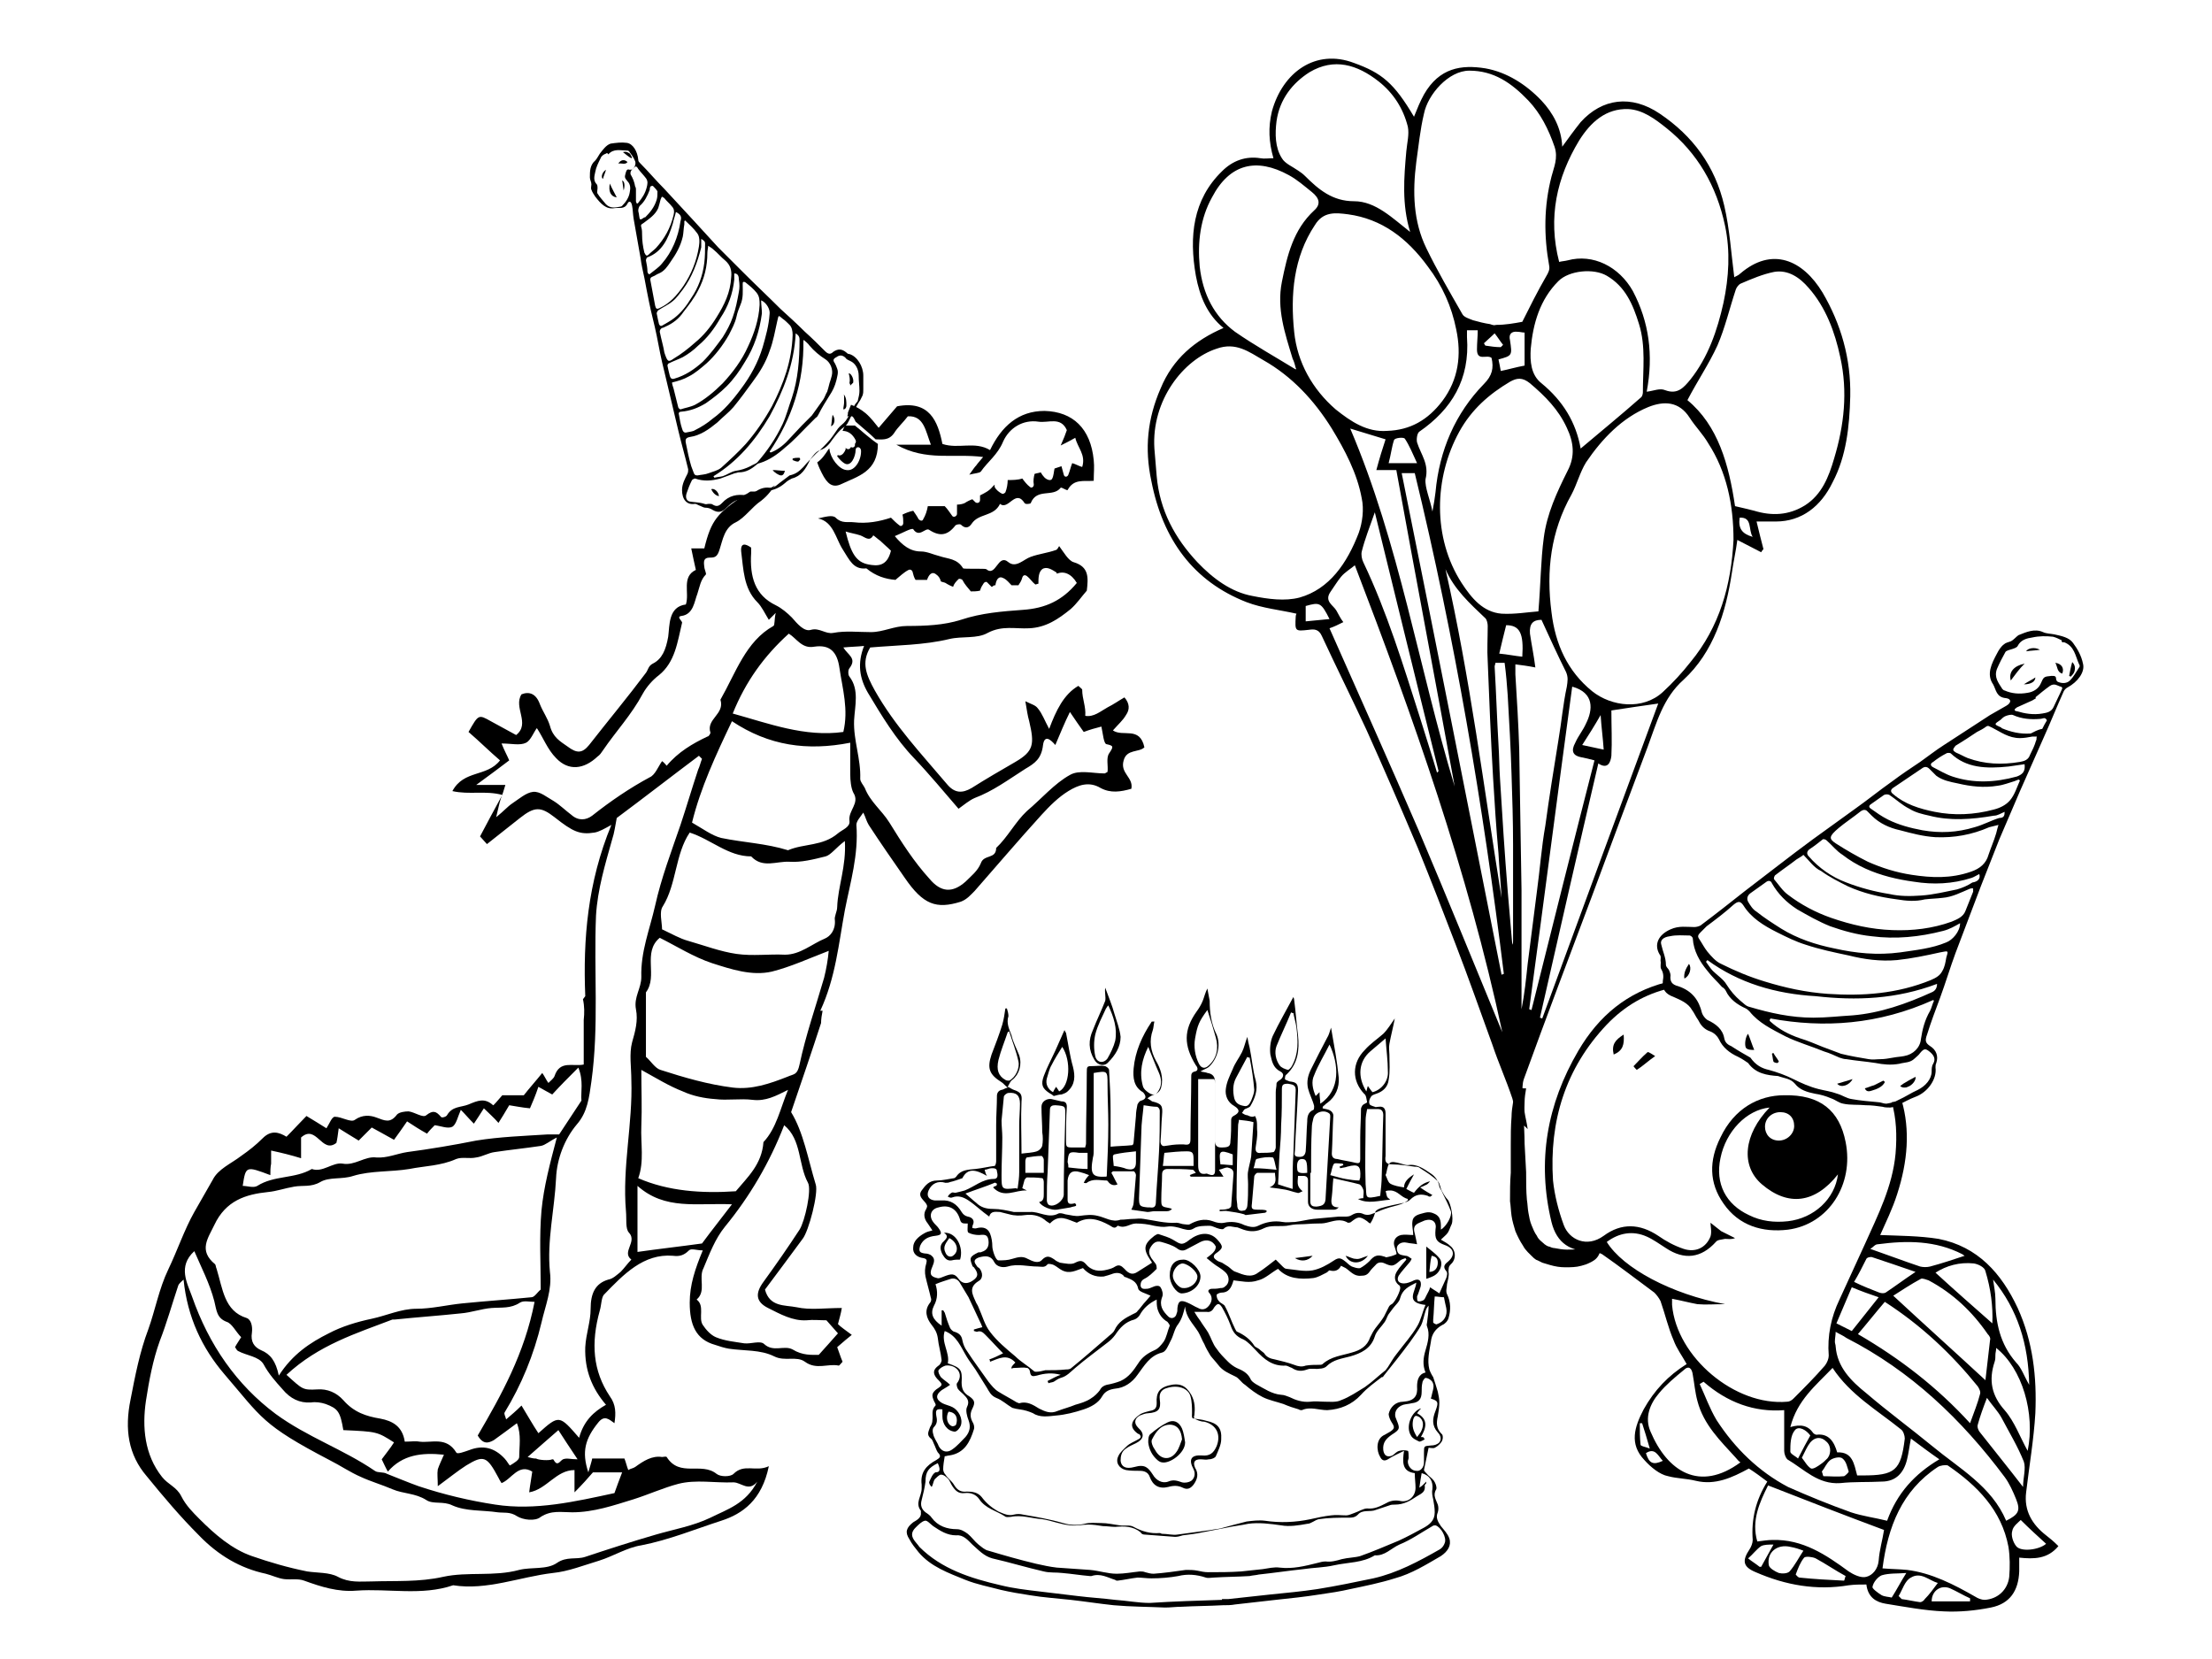 <?xml version="1.0" encoding="utf-8"?>
<!-- Generator: Adobe Illustrator 17.1.0, SVG Export Plug-In . SVG Version: 6.00 Build 0)  -->
<!DOCTYPE svg PUBLIC "-//W3C//DTD SVG 1.1//EN" "http://www.w3.org/Graphics/SVG/1.1/DTD/svg11.dtd">
<svg version="1.1" id="Layer_1" xmlns="http://www.w3.org/2000/svg" xmlns:xlink="http://www.w3.org/1999/xlink" x="0px" y="0px"
	 viewBox="0 0 288 216" enable-background="new 0 0 288 216" xml:space="preserve">
<g>
	<path d="M146.3,99c0.4-1.5,2-1,2.7-1.7c-0.6-2.8-2.8-1.3-4.1-2.2c0.7-0.8,1.3-1.3,1.7-2c0.5-0.7,0.5-1.5-0.2-2.3
		c-0.7,0.4-1.4,0.9-2.2,1.3c-0.9,0.5-1.8,1.3-2.9,1.1c0.1-1.2-0.4-2.2-0.4-3.4c0-0.1-0.3-0.3-0.5-0.5c-1.9,1.1-2.9,3.2-3.8,5.6
		c-0.6-1.1-0.9-2-1.5-2.7c-0.3-0.4-0.8-0.5-1.6-0.9c0.2,1.2,0.3,1.9,0.5,2.6c0.7,3,0.6,3.9-1.8,5.3c-1.9,1.1-3.8,2.2-5.7,3.4
		c-1.2,0.7-2.2,0.7-3.2-0.5c-3.3-3.9-6.8-7.6-9.4-12.2c-1.1-2-1.8-3.6-0.6-5.6c3.5-0.3,7-0.3,10.3-1.1c1.7-0.4,3.6,0,5-0.8
		c1.9-1,3.6-0.5,5.4-0.6c2.2-0.1,3.8-1.2,5.4-2.5c0.8-0.7,1.4-1.6,2.1-2.4c0.2-1.7,0.3-3.1-1.7-3.7c-0.7-0.2-1.3-1.3-1.9-2.1
		c-0.1,0.2-0.3,0.5-0.4,0.5c-1.1,0.4-2.2,0.5-3.3,0.9c-0.9,0.3-1.9,1.5-2.9,0.7c-1.4-1.2-1.6,2-2.9,0.9c-0.1-0.1-2.9,0-3-0.1
		c-0.8-1.3-1.9-1.2-3.1-1.6c-0.8-0.2-1.6-0.6-2.4-0.6c-1.4,0-2.4-0.8-3.4-2c1-0.4,2.2-1.1,2.4-0.9c0.8,1.2,1.6-0.3,2.1,0.1
		c1.4,0.9,2.4,0.7,3.4-0.6c0.1-0.1,0.5-0.2,0.7-0.1c0.5,0.5,1,0.5,1.4-0.1c0.9-1.4,2.9-0.9,3.7-2.6c1.1,0.9,2-2,3.2-0.1
		c0.1,0.2,0.8,0.1,0.8,0c0.8-2,2.9-0.7,3.9-2c0.1-0.1,0.8,0.4,0.9,0.3c0.8-1.5,2.1-1.1,3.4-1.2c0-1,0.1-1.8,0-2.7
		c-0.4-4.1-2.7-6.3-6.4-6.4c-3.4,0-5.6,2-7.1,5.1c-2-1.2-4.1-0.1-6.2-0.8c-0.6-3-1.7-5.7-5.9-4.9c-0.4,0.5-1.4,1.6-2.4,2.8
		c-0.4-0.5-1-1.3-1.7-1.9c-0.6-0.5-1.3-0.9-1.9-1.1c-0.1,0.3-0.3,0.7-0.4,1c0,0.2,0,0.3-0.1,0.5c0.2,0,0.4,0,0.6,0
		c0.2,0,0.4,0.5,0.5,0.7c0.9,0.8,1.8,1.5,2.6,2.3c0.8,0,1.7,0.2,2.4-0.8c0.5-0.8,1.2-1.4,1.8-2.2c2.1-0.1,2.3,1.9,3,3.7h-4.5
		c3.9,2.2,7.5,1.1,11.3,1.6c-0.4,0.5-0.7,0.8-0.9,1.1c-0.2,0.2-0.4,0.5-0.9,1.2c0.8-0.2,1.3-0.2,1.5-0.4c0.9-1.3,2.2-2.2,2.9-3.9
		c0.8-1.8,2.6-2.9,4.6-2.6c1.3,0.2,2.9-0.7,3.7,1.1c-0.2,0.6-0.4,1.1-0.8,2c0.8-0.4,1.2-0.6,1.9-1c0.3,1.3,1.4,2.2,0.9,3.8
		c-0.4-0.1-0.9-0.4-1.3-0.5c-0.2,0.5-0.3,1-0.5,1.5c-0.1,0.3-0.5,0.4-0.6,0c-0.1-0.4-0.2-0.7-0.3-1.1c-0.3,0.1-0.6,0.2-0.9,0.3
		c-0.1,0.4-0.1,0.9-0.3,1.3c-0.1,0.2-0.2,0.2-0.4,0.2c-0.5-0.1-0.8-0.5-1.1-1c-0.3,0.1-0.5,0.1-0.8,0.2c-0.1,0.4-0.2,0.9-0.1,1.4
		c0,0.3-0.3,0.5-0.5,0.3c-0.4-0.3-0.7-0.7-1-1.1c-0.6,0.2-1.3,0.2-1.9,0.2c0,0.5-0.1,1.1-0.3,1.6c-0.1,0.1-0.2,0.2-0.4,0.2
		c-0.4-0.2-0.8-0.5-1-0.9c0-0.1,0-0.2,0-0.3c-0.1,0.1-0.2,0.2-0.3,0.3c-0.4,0.5-1,0.8-1.6,1.1c0,0.2,0,0.4,0,0.6
		c0,0.3-0.3,0.5-0.6,0.3c-0.1-0.1-0.3-0.3-0.4-0.4c-0.3,0.1-0.7,0.3-1,0.5c-0.2,0.1-0.6,0.2-1,0.2c0,0.4,0,0.8,0,1.2
		c0,0.3-0.4,0.5-0.6,0.3c-0.3-0.4-0.6-0.9-1-1.3c-0.7,0-1.3,0-1.8,0c-0.1,0-0.3,0-0.4,0c-0.1,0.6-0.3,1.2-0.6,1.7
		c-0.1,0.3-0.4,0.2-0.6,0c-0.2-0.4-0.5-0.8-0.7-1.1c-0.5,0.1-1,0.3-1.4,0.5c0.1,0.4,0.1,0.7,0.1,1.1c0,0.3-0.3,0.5-0.5,0.3
		c-0.4-0.3-0.7-0.6-1.1-1c-1.5,0.5-3.1,0.8-4.8,0.6c-0.8-0.1-1.6,0.2-2.4-0.6c-0.4-0.4-1.4-0.1-2.3,0.1c2,0.4,2.3,2.6,3.2,4
		c0.9,1.4,1.4,2.7,3.1,2.5c1.2,1,2.5,1.4,3.8,1.5c0,0,0,0,0.1-0.1c0.5-0.4,1-0.9,1.6-1.2c0.2-0.1,0.4,0,0.5,0.2
		c0.1,0.4,0.2,0.8,0.4,1.1c0.4,0,0.7,0,1.1,0c0.1,0,0.2,0,0.4,0c0.2-0.6,0.6-1.2,1.2-0.7c0.3,0.2,0.5,0.5,0.6,0.9
		c0.2,0.1,0.4,0.1,0.6,0.2c0.3,0.2,0.7,0.4,1,0.5c0.1-0.4,0.4-0.7,0.7-1c0.1-0.1,0.4,0,0.5,0.1c0.3,0.6,0.7,1,1.1,1.5
		c0.4,0,0.8,0,1.2-0.1c0.1-0.4,0.3-0.7,0.5-1c0.1-0.1,0.3-0.2,0.4-0.1c0.2,0.2,0.4,0.4,0.6,0.6c0.1,0,0.2-0.1,0.2-0.1
		c0.1-0.1,0.2-0.1,0.3-0.1c0.1-0.7,0.4-1.3,1.1-0.9c0.4,0.2,0.7,0.6,1,0.9c0.3,0,0.6,0,0.9,0c0.2-0.3,0.4-0.6,0.5-1
		c0.1-0.3,0.3-0.4,0.6-0.2c0.4,0.3,0.7,0.8,1.1,1.1c0.1,0,0.3-0.1,0.4-0.1c0-0.7,0-1.5,0.5-1.9c0.6-0.4,1.3,0.1,1.8,0.4
		c0.1,0.1,0.1,0.1,0.1,0.2c0.9-0.4,1.9,0,2.6,1.2c-1.9,2.3-4.1,3.3-7,3.5c-2.7,0.2-5.4,0.4-8.1,1.3c-2.2,0.7-4.6,0.8-7,0.8
		c-1.7,0-3.1,0.8-4.7,0.8c-1.7,0-3.3-0.2-4.9,0.1c-1,0.2-1.8-0.7-2.9-0.4c-0.9,0.3-1.8-0.8-2.5-1.6c-0.6-0.6-1.3-1.2-2.1-1.6
		c-2.7-1.3-3.4-3.7-3.2-6.8c0-0.2,0-0.5,0-0.7c-0.7-0.5-1.4-0.7-1.3,0.5c0.3,2.3,0.3,4.8,2.1,6.6c0.6,0.6,1,1.5,1.5,2.3
		c0.1-0.1,0.4-0.4,0.9-0.9c-0.2,0.8-0.1,1.6-0.3,1.7c-3.6,2-4.9,6.1-6.9,9.6c0.6,1.9-1.9,2.5-1.3,4.3c0,0.1-0.2,0.5-0.4,0.5
		c-1.9,0.9-3.8,2-5.3,3.8c0,0-0.4-0.5-0.6-0.6c-0.5,0.7-0.9,1.8-1.6,2.1c-2.6,1.4-5.1,3.1-7.5,5c-0.8,0.6-1.8,0.7-2.7-0.1
		c-0.8-0.6-1.5-1.3-2.3-1.8c-0.9-0.5-1.8-1.3-2.7-1.2c-0.9,0.1-1.8,0.9-2.7,1.5c-0.6,0.4-1.1,1-2.1,1.8c0.3-1.2,0.4-1.8,0.6-2.4
		c0.2-0.5,0.4-1.1,0.6-1.8H62c1.8-1.3,3.1-2.3,4.3-3.2c-0.3-0.7-0.6-1.2-1-2.2c1.3,0,2.4,0.3,3.2-0.1c0.6-0.3,1-1.4,1.4-1.9
		c0.8,1.2,1.4,2.8,2.5,3.9c1.6,1.7,3.6,1.5,5.4-0.2c0.3-0.2,0.5-0.5,0.7-0.8c1.7-2.5,3.7-4.6,5.2-7.4c0.5-0.9,1.3-1.8,2.1-2.4
		c2.1-1.7,2.4-4.3,3-6.8c0.1-0.2-0.8-0.8-0.1-0.9c1.6-0.2,1.7-1.9,2.1-2.9c0.3-0.9,0.4-1.8,1.1-2.5c0.1-0.1-0.2-0.7-0.2-1
		c-0.1-0.7-0.1-1.2,0.7-1.2c0.7,0,1-0.1,1.3-1.1c0.4-1.2,0.6-2.8,2.1-3.5c1.2-0.6,2.1-2,3.3-2.8c0.5-0.4,0.8-0.7,1.2-1.2
		c0.2-0.3,0.4-0.5,0.6-0.8C100,63.8,99.1,64,98,64c-0.1,0-0.2,0-0.3,0c-0.2,0.1-0.4,0.3-0.7,0.4c-3.6,2.4-4.4,3.3-5.3,7H90
		c0.2,1,0.4,1.9,0.6,2.8c-1.9,0.9-0.8,3-1.3,4.5C87,79,87.2,81.4,87,82.9c-0.3,1.7-0.8,2.9-2,3.5c-0.6,0.3-0.6,0.8-0.9,1.2
		c-2.4,3.2-4.9,6.2-7.4,9.4c-0.9,1.1-1.6,1.1-2.8,0.2c-1-0.7-1.9-1.2-2.3-2.7c-0.3-1-0.9-1.8-1.3-2.8c-0.5-1.4-1.4-1.7-2.4-1.3
		c-1.1,1.7,1.2,3.8-0.7,5.3c-1.1-0.6-2.2-1.2-3.3-1.8c-1.6-0.9-1.6-0.9-2.9,1.4c1.4,1.2,2.7,2.5,4.1,3.7c-1.7,2.2-4.7,1.2-6.2,4
		c2.2,0.5,4.3-0.1,6.5,0.5c-1.1,2-2,3.7-2.9,5.4c0.3,0.3,0.6,0.7,0.9,1c1.4-1.1,2.9-2.3,4.3-3.4c1.9-1.5,2.7-1.5,4.5-0.1
		c2.4,1.9,3.3,2.3,5.2,2c0.6-0.1,1.3-0.5,2.2-1c-3.1,7.5-3.7,14.9-3.4,22.3c-0.1,0.1-0.2,0.3-0.3,0.4c0.2,0.9,0.2,1.8,0.1,2.7v5.8
		c-1.4,0.3-3.1-0.6-3.8,1.5c-0.1,0.3-0.5,0.6-0.8,0.9c-0.3-0.4-0.5-0.9-0.8-1.3c-0.8,1-1.7,2-2.4,2.9h-2.8c-0.6,0.7-1.2,1.4-1.2,1.3
		c-1.1-1-2-0.6-3.2-0.1c-1,0.4-2.1,0.2-2.8,1.4c-0.1,0.2-0.7,0.4-0.8,0.2c-0.6-0.7-1-0.9-1.9-0.2c-0.4,0.4-1.5-0.4-2.3-0.5
		c-0.5,0-1.2,0.1-1.5,0.4c-0.9,1.2-1.6,0.8-2.7,0.4c-0.8-0.3-1.8-0.4-2.8,0.3c-0.5,0.4-1.7-0.4-2.6-0.4c-0.4,0-0.7,0.9-1.1,1.5
		c-0.8-0.5-1.6-1-2.6-1.6c-0.8,0.8-1.7,1.8-2.6,2.7c-1-0.6-2-0.9-3.1,0.2c-0.9,0.9-1.8,1.6-2.8,2.3c-1.3,1-3,1.7-3.7,3.1
		c-0.8,1.4-1.6,2.8-2.4,4.2c-1.3,2.3-2.2,5-3.4,7.5c-1.2,2.5-1.7,5.3-2.6,7.8c-1.1,2.9-1.7,6-2.3,9.1c-0.8,3.9-0.3,7.2,2.1,10
		c2.2,2.7,4.4,5.3,6.8,7.7c2.5,2.6,5.4,4.3,8.7,5c0.8,0.2,1.6,0.6,2.4,0.7c0.9,0.1,1.8-0.1,2.6,0.2c2.2,0.8,4.4,1.5,6.8,1.3
		c4.2-0.3,8.5,0.7,12.6-0.7c4.4,0.7,8.7-1.1,13-1.6c2-0.2,4-1,6-1.6c1.9-0.6,3.6-1.7,5.5-2c3.6-0.7,7-2.1,10.4-3.2
		c2.8-0.9,5.3-2.7,6.2-7.1c-1.7,0.8-3.2-0.4-4.6,1c-0.4,0.4-1.7,0.4-2.2,0c-2-1.6-4.8,0.5-6.5-2.2c-0.1-0.1-0.4,0-0.6,0
		c-1.3-0.2-2.4,0.5-3.5,1.3c-0.3,0.2-0.6,0.2-0.9,0.4c-0.2-0.5-0.3-1-0.5-1.5h-4.2c0,0.1-0.2,0.8-0.5,1.8c-0.9-2.7-0.4-4.4,1.3-6.5
		c0.8-1,1.4-0.4,2.1,0.1c0.2-1.3,0.2-2.4-0.6-3.5c-2.2-3.3-2.5-6.9-1.3-11.2c0.2-0.7,0.2-1.6,0.5-2c2.6-2.7,5.2-5.4,9-5.1
		c0.8,0.1,1.4,0,2.1-0.7c0.3-0.3,1,0,1.8,0c-1,2.4-1.7,4.5-1.7,6.8c0,2.9,0.8,4.8,3.3,5.5c0.6,0.2,1.2,0.4,1.8,0.5
		c2,0.3,4.1,0.1,5.9,1c1.4,0.7,2.9-0.1,4,0.7c1.5,1.1,3,0.2,4.4,0.5c0.1,0,0.3-0.3,0.5-0.5c-0.3-0.7-0.5-1.4-0.7-1.9
		c0.8-0.7,1.4-1.2,1.9-1.6c-0.8-0.6-1.4-1-1.8-1.4c0.2-0.8,0.4-1.4,0.5-2.1c-2.2,0-4.1,0.3-5.9-0.1c-1.5-0.3-3.5,0-4.1-2.3
		c1.7-2.3,3.3-4.4,4.9-6.6c0.8-1,2.1-6,1.7-7.1c-1-3.3-1.6-6.8-3.2-9.4c1.4-4.1,2.7-7.9,3.9-11.6c0-0.5,0.1-1.1,0.2-1.6
		c-0.1,0-0.2,0-0.3,0c2-4.3,2.4-8.8,3.2-13.1c0.7-3.6,1.8-7.2,1.5-11.1c0-0.5,0.5-1,0.9-1.6c0.3,0.6,0.4,1.1,0.7,1.6
		c1.5,2.3,3.1,4.6,4.7,6.9c2.4,3.5,4.1,4.1,7.3,3.1c0.8-0.3,1.3-0.9,1.8-1.4c2.9-3.3,5.7-6.6,8.7-9.9c1.1-1.2,2.2-2.3,3.5-3.1
		c1.3-0.8,2.7-1.3,4.2-0.4c1.3,0.7,2.6,0.5,4,0.1C147.6,101.2,145.8,100.7,146.3,99z M113.1,73.5c-1.6-0.3-2.3-1.4-3-4.3
		c0.6,0.2,1.3,0.3,1.9,0.5c0.6,0.2,1.2,0.9,1.7,0c0.3,0.2,0.6,0.5,0.9,0.7c0.4,0.4,0.9,0.8,1.4,1.3
		C115.5,73.8,114.2,73.7,113.1,73.5z M102.7,82.5c1,0.6,1.7,2,3.3,1.7c2-0.3,3,0.6,3.3,2.8c0.4,2.7,1.2,5.4,0.5,8.3
		c-5,0.7-9.7-1.1-14.4-2.4C97.1,88.7,99.5,85.4,102.7,82.5z M35.2,153c0-0.5,0-1,0.1-1.5c0-0.5,0-1,0-1.7c1.4,0.3,2.6,0.6,3.9,1
		v-2.7c2-1.8,2.7,2.2,4.6,0.7c0.1-0.4,0.2-1.1,0.3-1.9c0.8,0.5,1.6,1,2.6,1.6c0.5-0.5,1-1,1.7-1.7c0.7,0.4,1.5,0.8,2.9,1.6
		c0.5-0.7,1.1-1.5,1.7-2.4c0.9,0.6,1.7,1.1,2.6,1.6c0.3-0.4,0.7-0.8,1-1.1c0.8,0.1,1.7,0.5,2.3,0.2c0.5-0.3,0.7-1.3,1.1-2.2
		c0.6,0.6,1,1.1,1.7,1.8c0.4-0.6,0.8-1.2,1.3-2c0.7,0.7,1.3,1.2,1.9,1.9c0.4-0.6,0.8-1.3,1.4-2.3c0.7,0.1,1.6,0.3,2.7,0.4
		c0.3-0.7,0.7-1.6,1.1-2.8c0.5,0.3,1.1,0.6,1.8,1c1-1.1,2.1-2.2,3.4-3.5c0.7,1.7,0.3,3.2,0.4,4.3c-1,1.5-1.9,2.9-2.9,4.4
		c-0.4,0-0.9,0-1.5,0c-3.1,0.2-6.2,0.3-9.3,0.8c-3,0.6-6,1.1-9,1.5c-1.3,0.2-2.6,0.8-4,0.7c-1.5-0.2-2.8,1.1-4.4,0.8
		c-1.3-0.2-2.6,1.2-4,0.7c-2.2,1.3-4.9,0.8-7.1,2.2c-0.5,0.3-1.3,0-1.9,0C32,151.8,32,151.8,35.2,153z M27.9,159.5
		c1.5-3.2,4.1-4,7-4.3c1.1-0.1,2.2-0.5,3.4-0.7c1.1-0.2,2.2,0.1,3.4-0.6c1.2-0.7,2.8-0.3,4.3-0.8c2.3-0.7,4.9-0.5,7.3-0.9
		c2-0.4,4.1-0.4,6.1-1.3c0.8-0.3,1.7,0,2.6-0.2c0.8-0.1,1.6-0.6,2.4-0.7c2-0.3,4-0.5,6-0.8c0.6-0.1,1.1-0.6,2.1-1.1
		c-0.9,3.4-1.7,6.4-2,9.5c-0.3,3.4-0.1,6.8-0.1,10.3c-0.4,0.3-0.8,1-1.2,1c-3,0.3-6,0.5-9,0.8c-2,0.2-4,0.7-6,0.7
		c-2,0-3.9,0.9-5.8,1.3c-1.9,0.4-3.9,1-5.6,1.9c-2.4,1.2-4.7,2.7-6.5,5.5c-0.4-1.9-1.1-2.8-2.3-3.3c-0.9-0.4-1.4-1.1-1.2-2.3
		c0.1-0.8-0.1-1.7-0.7-1.9c-2.9-0.9-3.1-3.8-3.9-6.4c-0.1-0.2-0.1-0.5-0.2-0.6C25.8,162.8,27.1,161.2,27.9,159.5z M64.3,187.5
		c1-0.7,1.9-1.4,3-2.2c0.6,1.5,0.3,3,0.3,4.4c0,0.4-0.7,0.8-1.2,1.1c-0.1,0-0.4-0.6-0.7-0.9c-1.3-1.4-2.8-1.8-4.6-1.1
		c-0.6,0.2-1.6,0.6-1.7,0.3c-1.3-2.1-3.2-1.2-4.8-1.4c-0.5-0.1-1.1,0-1.9,0c-0.3-2-1.6-2.7-3.2-3c-1.8-0.3-3.4-0.8-4.8-2.4
		c-0.9-1-2.1-1.5-3.4-1.4c-1.9,0.1-1.9,0-4-1.9c4.2-3.9,9.1-5.4,13.8-7.2c0.1,0,0.2,0,0.3,0c2.9-0.3,5.8-0.5,8.6-0.8
		c1.3-0.1,2.7-0.6,4-0.7c1.3-0.1,2.5,0.1,3.7-0.7c0.5-0.3,1.2-0.1,1.9-0.1c-1.3,6.7-4.3,12.1-7.4,17.4
		C62.9,188.1,63.6,187.9,64.3,187.5z M82.5,195.2c1.9-0.6,3.9-1.5,5.8-2c2.3-0.6,4.8-0.1,7.2-0.2c1,0,2,1.3,3.1-0.1
		c-1.5,2.9-3.9,3.6-6.1,4.7c-2.3,1.1-4.7,1.5-7.1,2.2c-3.1,0.9-6.2,1.9-9.2,2.9c-1.2,0.4-2.4-0.1-3.7,0.8c-1.3,0.9-3.3,0.5-4.9,0.9
		c-3.3,0.9-6.7,0.2-9.9,0.9c-3.1,0.7-6.2,0.5-9.3,0.6c-1.5,0-2.9,0.2-4.4-0.6c-1.1-0.6-2.7-0.5-4-0.7c-2.5-0.5-4.9-1.2-7.2-2
		c-2.6-0.9-4.8-2.8-6.8-4.8c-0.9-0.9-1.8-1.8-2.4-3c-0.6-1.2-1.7-1.5-2.5-2.5c-2.3-2.9-2.6-6.5-2.1-9.9c0.4-2.6,0.9-5.3,1.8-7.8
		c0.9-2.3,1.6-4.8,2.4-7.2c0.1-0.3,0.4-0.5,0.7-0.8c0.5,4.9,2.4,8.9,5.3,12.3c4.9,5.7,4.9,6.6,13.7,11.2c1.4,0.7,2.7,1.6,4.1,2.2
		c1.3,0.6,2.7,1,4.1,1.6c1.4,0.6,3,0.5,4.4,1.4c0.9,0.6,2.2,0.1,3.4,0.7c1.8,0.8,3.9,0.6,5.9,0.9c0.8,0.1,1.6-0.1,2.5,0.5
		c0.8,0.5,2.4,0.7,3.1,0.1c1.4-0.9,2.7-0.6,4.1-0.6C77.3,196.9,79.9,196,82.5,195.2z M77.2,191.7H81c-0.4,1-0.7,1.9-1,2.7
		c-5.1,1.1-10.3,2.3-15.5,1.5c-3.3-0.5-6.7-1.3-10-2.4c-1.4-0.5-2.8-1.1-4.1-1.6c-0.5-0.3-1.2-0.1-1.6-0.4
		c-4.1-2.8-8.8-4.4-12.9-7.4c-5.1-3.8-8.7-9-10.9-15.3c-0.6-1.7-1.9-3.9,0.3-5.9c0.9,2.1,2,4.2,2.6,6.5c0.3,1.2,0.3,2.2,1.6,2.7
		c0.7,0.2,1.2,1.3,1.9,2c-0.3,0.5-0.6,0.9-0.8,1.3c0.1,0.1,0.2,0.4,0.4,0.5c1.1,0.6,2.7,0.7,3.3,1.7c0.7,1.3,1.6,2.3,2.5,3.3
		c1,1.2,2.2,1.8,3.7,1.7c0.6-0.1,1.3,0,1.9,0.2c1.6,0.6,1.9,1,2.3,3.4c4.4,0.2,4.4,0.2,6.6,1.6c-0.5,0.8-1.1,1.5-1.6,2.2
		c0.3,0.6,0.5,1.1,0.8,1.6c1.9-2.2,4.4-2.5,7.3-2.2c-0.3,0.7-0.6,1.3-0.8,1.9c-0.1,0.6,0,1.2,0,2.2c1.5-1.1,2.6-2,3.7-2.7
		c2.3-1.4,2.7-1.2,4.2,1.6c0.1,0.2,0.2,0.4,0.4,0.7c1.3-0.5,2.2-2.6,4-1.5c-0.1,0.8-0.3,1.8-0.4,2.7c2.3-0.4,3.5-2.9,5.9-2.9v2.9
		C75.8,193.3,76.6,192.4,77.2,191.7z M68.7,189.7c1.5-1.3,2.6-2.3,4-3.5c0.7,1.1,1.5,2.3,2.5,3.8c-0.9,0-1.4-0.2-1.9,0
		c-0.4,0.2-0.7,1-1.2,0.1c0-0.1-0.2-0.1-0.2-0.1c-0.4,0.2-1.8,0.1-2.1-0.1C69.6,189.9,69.4,189.9,68.7,189.7z M82.3,135.7
		c-0.4,1.5-0.1,3.3-0.1,4.9c0.2,5.7-1.2,11.3-0.7,17.1c0.1,1-0.1,2.3,0.4,2.8c1.1,1.2-1,2.5,0.3,3.5c-0.5,0.5-0.9,1.1-1.4,1.6
		c-0.5,0.4-1,0.9-1.6,1c-1.7,0.5-2.3,1.8-2.3,3.8c0,1.7-0.6,3.2-0.7,5c-0.1,3,0.9,5.4,2.7,7.5c-1.6,0.9-2.9,2.1-3.5,4.3
		c-2.6-3-2.6-3-5.3-0.6c-0.8-1.2-1.4-2.3-2.2-3.6c-0.7,0.7-1.3,1.2-2,1.8c-0.1-0.4-0.3-0.7-0.2-0.9c2.2-3.6,3.8-7.5,4.8-11.7
		c0.5-2.2,1.4-4.3,1.1-6.6c-0.4-4.1,0.6-8.1,0.8-12.2c0.1-2.5,1.1-5.1,2.7-7c1.4-1.6,1.6-3.5,1.9-5.6c1-7.2,0.3-14.4,0.6-21.6
		c0.2-3.4,1.2-6.7,2.1-9.9c0.3-0.9,0.4-1.8,0.6-2.8c3.5-2.6,7.1-5.4,10.7-8.1c0.1,0.1,0.3,0.3,0.4,0.4c-0.2,0.5-0.3,1-0.5,1.4
		c-0.8,2.4-1.5,4.8-2.3,7.2c-1.2,3.5-2.5,6.9-3.3,10.5c-0.7,3.1-1.9,6-1.8,9.3c0,1.5-1,2.6-0.7,4.2
		C83.1,132.9,82.7,134.3,82.3,135.7z M83.5,146.6c0.1-2.4,0-4.7,0-7.3c2,1.1,3.6,2.1,5.4,2.8c1.3,0.6,2.8,0.9,4.2,1
		c1.6,0.2,3.3-0.1,4.9,0.1c1.7,0.2,3-0.5,4.6-1.3c-1,2.4-1.5,5-3.2,6.8c-0.2,2.9-2.1,4.6-3.6,6.4c-4.4,0.3-8.8,0-12.7-1.7
		C83.9,151.2,83.4,148.9,83.5,146.6z M91.4,161.9c-2.9,0.4-5.6,0.7-8.4,1.1v-8.6c3.6,3.2,7.7,2.2,12.3,2.4
		C93.7,158.9,92.5,160.4,91.4,161.9z M105.2,154c0.5,0.9-0.4,5-1.1,6.1c-1.5,2.3-3.1,4.6-4.7,6.8c-1.1,1.5-1,2.6,0.6,3.4
		c1.6,0.8,3.2,1.7,5,1.6c0.9-0.1,1.7,0,2.6,0l1.5,1.7c-0.8,0.9-1.5,1.7-2.5,2.8c-0.9,0-2.1,0.1-3.4-0.7c-1.1-0.6-2.5,0.4-3.7-0.7
		c-0.5-0.5-1.7,0-2.6-0.1c-1.2-0.2-2.5-0.3-3.7-0.8c-0.7-0.3-1.3-1-1.7-1.6c-0.6-0.9,0.3-2.5-0.8-3.3c1.3-1.1,0.2-2.8,0.9-4.1
		c0.8-1.9,1.5-3.8,2.8-5.4c3.2-3.9,5.8-8.3,7.7-13.2C104.4,148.4,103.9,151.6,105.2,154z M107.3,127.3c-1.1,3.8-2.4,7.5-3.2,11.3
		c-0.3,1.4-0.7,1.2-1.6,1.6c-2.3,0.9-4.6,1.7-7.1,1.4c-3.2-0.4-6.3-1.3-9.4-2.3c-0.7-0.2-1.3-1.2-1.9-1.7v-8.4
		c1.6-2.1-0.5-5.2,1.8-7.1c2.2,1.1,4.4,2.5,6.8,3.3c2.5,0.8,5.2,1.7,7.8,1.1c2.4-0.6,4.8-1.7,7.4-2.7
		C107.8,124.9,107.6,126.1,107.3,127.3z M109,118.1c0,0.6-0.4,1.2-0.3,1.7c0.1,1.3-0.6,2.1-1.3,2.4c-1.7,0.7-3.2,2.1-5.2,2.1
		c-2.1-0.1-4.2,0.2-6.3-0.1c-2.1-0.3-4.2-1.1-6.3-1.7c-1.1-0.3-2.1-0.9-3.4-1.5c0-0.9-0.4-2.3,0.1-3c1.8-2.9,1.6-6.8,3.5-9.6
		c2.8,0.9,5,3.1,8,3.1c1.5,1.6,3.3,0.6,5,0.7c1.5,0.1,3.1-0.3,4.7-0.7c0.7-0.2,1.3-1.1,2.5-2C110.2,112.8,109.1,115.4,109,118.1z
		 M110.6,106.9c0.1,0.8-0.9,1.1-1.5,1.6c-2,1.7-4.4,1.3-6.5,2.2c-2.9-0.9-5.8-1-8.7-1.6c-1.2-0.3-2.4-1.2-3.8-2
		c1.1-4.5,3.1-8.8,5.2-13.2c4.8,3.2,9.8,3.9,15.4,2.8c0,1.1,0,2.6,0,4.1c0,0.8,0.1,1.8,0.4,2.4C112,104.6,110.4,105.5,110.6,106.9z
		 M144.4,98.1c-0.4,0.6-0.1,1.6-0.2,2.4c-0.2,0.1-0.3,0.2-0.4,0.2c-1.5,0-3.3-0.5-4.5,0.2c-2,1.1-3.7,3.1-5.6,4.7
		c-1.5,1.4-2.5,3.4-4,4.8c0,1.5-1.6,0.8-2,2c-0.4,1-1.3,1.7-2,2.4c-1.7,1.5-3.2,1.4-4.7-0.4c-2-2.2-3.6-4.7-5.2-7.3
		c-1-1.6-2.5-2.7-3.2-4.5c-0.2-0.4-0.6-0.8-0.6-1.2c0.1-2.6-0.9-5-0.8-7.6c0.1-1.9,0.7-4-0.6-5.7c-0.2-0.2-0.2-0.9,0-1.1
		c1-1.3-0.2-1.7-0.8-2.7c1-0.1,1.8-0.1,2.7-0.2c-0.9,2.3-0.6,4.2,0.5,6.1c1.8,3,3.6,6,6,8.5c2,2.1,3.9,4.4,5.8,6.6
		c0.7-0.5,1.4-1.1,2.1-1.4c2.4-0.9,4.4-2.4,6.6-3.8c1.2-0.7,2.1-1.3,2.3-3.1c0.2-1.4,1-0.7,1.6,0c0.6-1.4,1.2-2.9,1.9-4.3
		c0.6,0.9,1.3,1.9,1.8,2.6c0.8-0.3,1.5-0.5,2.3-0.7c0.2,0.9,0.3,2.3,0.7,2.3C145,97.1,145,97.2,144.4,98.1z"/>
	<path d="M111.3,55.4H110c-0.1,0.2-0.2,0.5-0.3,0.7c0.7,0,1.3,0.4,1.7,1.2c0.1,0.2,0,0.4-0.1,0.5c0.1,0.3-0.2,0.6-0.5,0.4
		c-0.1,0.2-0.3,0.4-0.6,0.2c0,0-0.1-0.1-0.1-0.1c0,0.1,0,0.1,0,0.2c-0.1,0.3-0.4,0.8-0.8,0.8c-0.1,0-0.2,0-0.2-0.1
		c0,0.1-0.1,0.1-0.1,0.2c0,0,0,0,0,0c0.3,0.4,0.6,0.7,0.9,0.9c0.9,0.6,1.5-0.9,1.5-1.7c0-0.5,0.6-0.5,0.7,0c0.1,1.1-0.7,2.8-1.9,2.6
		c-1-0.1-2.1-1.6-2.2-2.7c0,0,0-0.1,0-0.1c-0.1,0.1-0.2,0.1-0.2,0.2c-0.4,0.6-0.8,1.2-1.4,1.6c0.2,0.6,0.4,1,0.6,1.4
		c0.7,1.4,1.4,2,2.6,1.4c2.1-1,4.7-1.6,4.7-5.2C113,56.9,112.2,56.1,111.3,55.4z"/>
</g>
<g>
	<path d="M159.3,42.7c-2.1-1.7-3.1-4.1-3.6-6.8c-0.9-5.1-0.4-9.9,3.4-13.6c1.4-1.4,3.1-2,5-1.7c0.5,0.1,1.1,0,1.7,0
		c-0.6-2.1-0.7-4-0.2-6.1c1.4-5.1,5.7-8.2,10.7-6.3c3.6,1.3,5.2,2.6,7.8,7c0.4-1,0.8-2,1.3-2.9c2-3.5,4.9-3.9,8-3.4
		c2.8,0.5,5.3,2.1,7.3,4.2c1.5,1.6,2.6,3.6,2.7,6c0.8-1.1,1.6-2.2,2.4-3.2c2.8-3.1,6.6-3.6,10.3-1.1c4.3,2.9,7.2,6.8,8.4,12
		c0.7,3,0.9,6.2,1.3,9.3c0.1-0.1,0.5-0.2,0.8-0.5c4.1-3.5,8.1-1.8,10.7,2.5c2.4,4.1,3.7,8.6,3.6,13.5c-0.1,3.9-0.5,7.8-2.3,11.2
		c-1.5,3.1-4,5.1-7.4,5.1c-0.8,0-1.6,0-2.5,0c0.3,1.3,0.6,2.4,0.9,3.6c-0.1,0.1-0.2,0.2-0.3,0.4c-1-0.5-1.9-1-3.1-1.6
		c-0.2,1.5-0.5,2.8-0.7,4.2c-0.8,5.3-2.4,10.4-6.3,14c-2.7,2.4-3.5,5.6-4.7,8.8c-2.4,6.4-4.8,12.8-7.2,19.3c-3,8-6,15.9-8.9,23.9
		c-0.4,1.2,0,2.8,0.1,4.3c0.1,0.7,0.3,1.4,0.4,2.2c-0.5-0.5-0.9-1-1.4,0.3c-0.2-1.6-0.2-3-0.6-4.3c-0.8-2.4-1.8-4.6-2.6-7
		c-1.6-4.4-3.1-8.7-4.8-13.1c-1.6-4.2-3.2-8.3-4.9-12.5c-2.2-5.2-4.4-10.3-6.7-15.4c-1.9-4.1-3.9-8.1-5.8-12.2
		c-0.4-0.9-1-0.9-1.7-0.8c-1.8,0.2-1.8,0.2-1.7-1.7c0-0.2,0.1-0.4,0.1-0.4c-2.2-0.5-4.4-0.7-6.5-1.5c-6.9-2.7-10.9-8.1-12.4-15.8
		c-0.9-4.2-0.5-8.1,1.2-12C152.7,46.7,155.6,44.3,159.3,42.7z M225.7,70.3c0-4.6-0.9-8.9-3.3-12.6c-0.7-1.2-1.7-2.2-2.4-3.3
		c-1.4-2.2-3.4-2.2-5.4-1.4c-3.4,1.4-6,4.1-8.1,7.2c-0.8,1.3-1.2,2.9-1.9,4.2c-2.7,4.8-3.3,9.9-2.6,15.3c0.5,4.2,2.1,7.7,5.3,10.3
		c2.5,2,6.6,2.5,9.2,0.1c1.3-1.2,2.5-2.5,3.6-3.9C223.9,81.6,225.4,76.2,225.7,70.3z M150.3,58.4c0.1,1.2,0.2,2.4,0.3,3.6
		c0.4,4.5,2.4,8.1,5.3,11.2c2,2.1,4.4,3.9,7.2,4.4c2,0.4,4.2,0.7,6.1,0.2c3.9-1.1,6.2-4.5,7.7-8.4c0.5-1.4,0.7-3.1,0.4-4.5
		c-0.6-3.3-2.2-6.3-3.9-9.1c-2.3-3.7-5.2-6.8-8.9-8.9c-1.9-1.1-3.6-2.4-6.1-1.5C154.1,46.8,149.9,52.1,150.3,58.4z M214.4,51
		c0.9-0.1,1.7-0.5,2.4-0.2c1.6,0.6,2.4-0.3,3.3-1.4c2.3-2.9,3.5-6.4,4.3-10c0.7-3.3,0.9-6.7,0.2-10c-1.1-5.2-3.6-9.5-7.6-12.7
		c-1.5-1.2-3.1-2.4-5-2.5c-2.9-0.1-4.9,1.7-6.4,4.1c-2.9,4.8-4.1,10-2.6,15.8c0.4-0.1,0.7-0.1,1.1-0.2c3.3-0.9,6.7,0.8,8.5,4
		C214.7,41.9,215.3,46.2,214.4,51z M198.2,41.9c1-2,2-4,3.1-5.9c0.3-0.5,0.5-0.9,0.4-1.4C201,30.7,201,26.9,202,23
		c0.3-1.2,0.9-2.4,0.4-3.9c-0.8-2.3-1.8-4.3-3.4-6c-2.2-2.3-4.5-3.9-7.7-3.9c-2.7,0-5.4,3.1-5.9,5.6c-0.5,2.1-0.7,4.2-1,6.3
		c-0.5,3.9-0.4,7.7,1.3,11.2c1.4,2.9,3.1,5.8,4.7,8.6c0.2,0.4,0.9,0.6,1.4,0.8c0.7,0.2,1.5,0.4,2.2,0.5c0.3,0.1,0.5,0.2,0.8,0.1
		C196,42.3,197.1,42.1,198.2,41.9z M180.6,56.1c3-0.1,5.3-1.4,7.2-3.9c2.1-2.8,2.5-6,1.8-9.3c-0.6-3-1.8-5.7-3.7-8.2
		c-2.7-3.7-6-6.2-10.4-6.8c-1.6-0.2-3.2-0.4-4.3,1.4c-2.8,4.2-3.2,9.1-2.7,13.9c0.4,4,2.4,7.5,5.4,10.1
		C175.9,54.9,178,56.3,180.6,56.1z M225.9,65.9c0.9,0.2,1.7,0.4,2.5,0.6c2.3,0.7,4.5,0.6,6.6-0.7c2.2-1.4,3.1-3.7,3.8-6.1
		c1.3-4.3,1.8-8.7,0.8-13.2c-0.7-3.3-1.9-6.5-4.1-9c-1.2-1.4-2.7-2.4-4.5-2.1c-1.5,0.3-2.9,0.9-4.3,1.5c-0.3,0.1-0.6,0.5-0.7,0.8
		c-0.8,2.4-1.4,5-2.4,7.3c-1.1,2.4-2.6,4.6-3.9,7.1C223.7,55.4,225.1,60.5,225.9,65.9z M200.3,79.6c0.3-3.6,0.3-6.6,0.7-9.6
		c0.4-3.1,1.7-5.9,3.1-8.7c1-1.9,0.8-3.7-0.1-5.6c-1.1-2.4-2.8-4.1-4.8-5.8c-1-0.8-1.7-0.7-2.6-0.2c-2.7,1.6-5,3.6-6.6,6.5
		c-3.3,6-3.5,13.8,0.3,19.7c1.3,2,2.8,3.8,5.2,4C197.2,80,198.9,79.7,200.3,79.6z M183.6,30.2c-1.1-3.6-0.8-7.1-0.5-10.5
		c0.1-1.1,0.4-2.2,0.2-3.2c-0.6-2.4-1.9-4.4-3.8-5.9c-2.8-2.2-5.8-3.1-9-1.2c-2.2,1.4-3.9,3.5-4.3,6.4c-0.2,1.6-0.2,3.4,0.7,4.8
		c0.4,0.7,1.4,1.1,2.1,1.6c0.3,0.2,0.6,0.4,0.9,0.7c1.8,1.8,3.6,3.3,6.4,3.3C179.1,26.2,181.3,28.4,183.6,30.2z M168.7,48.1
		c0,0,0.1-0.1,0-0.2c-0.1-0.4-0.2-0.8-0.4-1.2c-1-3.3-2.1-6.5-1.4-10c0.7-3.5,1.5-6.8,4.2-9.3c0.9-0.8,0.7-1.6-0.3-2.4
		c-1-0.8-1.9-1.6-3-2.2c-4.2-2.3-7.7-1.5-10,2.9c-1.5,2.7-1.9,5.8-1.6,9c0.4,3.6,1.9,6.5,4.6,8.5C163.4,45,166.1,46.5,168.7,48.1z
		 M205.8,58.4c2.6-2.2,5.3-4.4,7.9-6.7c0.1-0.1,0.2-0.4,0.2-0.6c0-3,0.4-6-0.5-8.9c-0.8-2.6-1.8-4.9-4.2-6.3c-1.7-1-4.9-0.7-6.3,0.7
		c-2.4,2.4-3.3,5.5-3.6,8.8c-0.1,1.6,0,3.4,1.4,4.5C203.5,52.2,205.2,55,205.8,58.4z M173.1,81.8c3.9,8.8,7.8,17.5,11.6,26.3
		c3.7,8.7,7.3,17.6,10.9,26.3c-4.5-21-11.6-41-19.2-60.8c-0.6,0.5-1.3,0.9-1.8,1.5c-0.5,0.6-0.9,1.3-1.4,2c-0.8,1.2,0.4,1.7,0.8,2.4
		c0.3,0.5,0.5,1,0.9,1.5C174.3,81.3,173.7,81.6,173.1,81.8z M197.3,86.5c0,0.5,0,0.9,0,1.3c0.2,3.2,0.4,6.5,0.5,9.7
		c0.1,6.1,0.2,12.2,0.3,18.4c0,4.8,0,9.5,0,14.3c0,0.4,0,0.8,0,1.2c0.4-2,0.6-4,0.8-5.9c0.4-3.1,0.8-6.3,1.2-9.4
		c0.4-2.9,0.6-5.8,1.1-8.6c0.5-3.7,1.1-7.4,1.7-11.1c0.4-2.3,0.6-4.7,1.1-7c0.1-0.7,0.2-1.2-0.1-1.9c-1.1-2.2-2.1-4.4-3.2-6.8
		c-1.1,0-1.6,0.5-1.5,1.8c0.2,1.4,0.5,2.8,0.7,4.4C198.9,86.7,198.1,86.6,197.3,86.5z M200.5,132.5c0.1,0,0.2,0.1,0.3,0.1
		c5-13.6,10-27.2,15.1-41c-2.2,0.3-4.1,0.6-6.1,0.9c0,2.1,0.1,4,0,5.9c-0.1,0.9-0.5,1.8-1.7,1C205.5,110.5,203,121.5,200.5,132.5z
		 M195.5,126.9c0.1,0,0.2-0.1,0.3-0.1c-2.7-22-6.4-43.8-11.6-65.2c-0.5,0-1,0-1.7,0C186.9,83.4,191.2,105.2,195.5,126.9z
		 M199.1,131.4c0.1,0,0.2,0.1,0.3,0.1c2.7-10.8,5.4-21.6,8.2-32.5c-0.7-0.2-1.2-0.3-1.7-0.4c-1.1-0.2-1.4-0.8-0.8-1.9
		c0.4-0.9,1-1.6,1.4-2.5c0.9-1.8,1.1-4-1.8-4.8C202.8,103.4,201,117.4,199.1,131.4z M175.8,55.8c6.4,15,8.9,31.1,13.6,46.6
		c-2.5-13.7-5.1-27.4-7.6-41.2c-1,0-1.8,0-2.6,0c0.4-1.5,0.8-2.8,1.2-4C178.8,56.7,177.4,56.3,175.8,55.8z M188.2,74.1
		c3.2,14.1,5,28.5,7.3,42.8c-0.1-1.9-0.3-3.9-0.4-5.8c-0.3-3.3-0.5-6.5-0.7-9.8c-0.3-5.1-0.5-10.1-0.7-15.2c-0.1-1.5,0-3,0-4.6
		c0-0.3-0.1-0.8-0.3-1C191.4,78.6,189.3,76.7,188.2,74.1z M186.5,66.6c0.2-1,0.3-1.7,0.4-2.5c0.5-5.5,2.6-10.3,6.3-14.1
		c1.1-1.1,1.3-2.1,1-3.4c-0.6-0.5-1.9,0.5-1.9-1.1c0-0.8,0.1-1.7,0.1-2.5c-0.3,0-0.8,0-1.4,0c0,0.3,0,0.6,0,0.9
		c0.4,5.5-2,9.4-6.2,12.3c-0.3,0.2-0.4,1-0.3,1.4c0.5,1.6,1.6,2.8,1.1,4.8C185.5,63.5,186.2,65,186.5,66.6z M187.1,100.6
		c0.1-0.1,0.1-0.1,0.2-0.2c-2.8-11.2-5.5-22.3-8.3-33.7c-0.7,2-1.3,3.5-1.7,5.1c-0.1,0.4,0,1,0.2,1.4c3.1,6.5,5.2,13.4,7.4,20.3
		C185.6,95.8,186.4,98.2,187.1,100.6z M194.7,86.3c0,0.2-0.1,0.3-0.1,0.5c0.2,3.4,0.3,6.7,0.5,10.1c0.1,1.5,0.1,3,0.2,4.5
		c0.3,4.9,0.6,9.7,1,14.6c0.2,2.3,0.4,4.6,0.6,7c0.1-0.2,0.1-0.4,0.1-0.5c0-4.2,0-8.4,0-12.5c0-3.1-0.1-6.2-0.2-9.2
		c-0.1-3.4-0.3-6.8-0.5-10.3c-0.1-1.4-0.2-2.7-0.4-4.2C195.6,86.3,195.2,86.3,194.7,86.3z M198.5,43.3c-0.3,0-0.6-0.1-0.9-0.1
		c-0.8-0.1-1.2,0.3-1,1.1c0.3,2,0.3,2-1.5,2.5c0.1,0.5,0.2,0.9,0.3,1.5c1-0.2,2-0.5,3.1-0.7C198.5,46.1,198.5,44.7,198.5,43.3z
		 M196.1,81.4c-0.3,1.2-0.6,2.4-0.9,3.7c1.1,0.1,2,0.3,3,0.4C198.4,82.5,197.9,81.4,196.1,81.4z M184.5,60.3c-0.6-1.3-1-2.3-1.6-3.2
		c-0.2-0.2-1.3-0.1-1.4,0.2c-0.3,0.9-0.4,1.9-0.7,3C182,60.3,183,60.3,184.5,60.3z M208.4,93.1c-0.8,1.4-1.5,2.5-2.4,3.9
		c1,0.2,1.8,0.4,2.8,0.6C208.7,96.1,208.5,94.7,208.4,93.1z M173.1,80.6c-1.1-2.2-1.3-2.2-3.1-1.7c0,0.6,0,1.2,0,2
		C171.1,80.8,172.1,80.7,173.1,80.6z M193.2,44.7c0.1,0.1,0.1,0.2,0.2,0.3c0.7,0.1,1.3,0.2,2,0.2c0.1-0.1,0.2-0.2,0.3-0.3
		c-0.4-0.5-0.7-1-1.1-1.5C194.1,43.9,193.6,44.3,193.2,44.7z M226.5,67.4c-0.2,1.4,0.3,2.1,1.7,2.5C227.6,69,228.2,67.3,226.5,67.4z
		"/>
</g>
<g>
	<path d="M266.4,199.9c-1.8-1.4-2.9-3.2-2.6-5.6c0.4-3.4,1-6.9,1.2-10.3c0.2-4.7-0.3-9.3-2.3-13.7c-2.1-4.5-5.2-8-10.3-9
		c-2.5-0.4-5.1-0.4-7.6-0.5c0.7-1.6,1.6-3.4,2.2-5.3c1.4-4.3,1.7-8.4,0.6-12.2c-0.4,0.1-0.9,0.2-1.3,0.2c0.6,2.1,0.7,4.3,0.5,6.7
		c-0.4,4.3-2.3,8-4,11.8c-1.1,2.4-2.2,4.8-3.3,7.2c-1.1,2.3-1.6,4.7-1.4,7.3c0,0.4-0.2,0.9-0.5,1.3c-1.3,1.5-2.7,2.9-4.1,4.3
		c-0.2,0.2-0.5,0.4-0.8,0.4c-6.8,0.6-14.4-5.8-15-12.6c0-0.2,0-0.5,0-0.8c1.1,0.2,2.2,0.5,3.3,0.7c1.1,0.1,2.2,0,3.6,0
		c-7-1.3-13.3-4.7-15.4-8.1c1.6-1.2,3.4-1.5,5.2-0.7c0.9,0.4,1.7,1,2.5,1.5c2.4,1.6,4.6,1.3,6.5-0.8c0.2-0.3,0.8-0.3,1.2-0.4
		c0.4,0,0.8,0.1,1.3-0.1c-0.6-0.3-1.2-0.6-1.8-0.9c-0.5-0.4-1-0.8-1.4-1.1c0,0.4,0.2,1.2,0,1.8c-0.6,1.5-2,2.1-3.5,1.6
		c-1.2-0.4-2.3-1-3.3-1.7c-2.4-1.6-4.8-1.7-7.1,0c-2.2,1.6-4.5,0.5-5.2-1.4c-0.7-1.9-1.2-3.9-1.4-5.8c-0.5-7.7,1.6-14.6,7-20.3
		c2.4-2.5,5.1-4,8.1-4.7c-0.2-0.3-0.3-0.5-0.4-0.8c-5,1.3-8.7,4.3-11.4,8.9c-4.1,7-5.4,14.4-3.5,22.3c0.7,2.8,2.5,3.9,5.3,3.8
		c0.4,0,0.9,0.2,1.3,0.4c2.3,1.6,4.5,3.3,6.8,5c0.3,0.3,0.6,0.7,0.8,1.1c0.6,1.7,1,3.5,1.7,5.1c0.4,1.1,1.1,2,1.7,3.1
		c-2.4,1.5-4.2,3.4-5.6,5.9c-1.2,2.3-1.9,4.5,0.1,6.6c0.8,0.9,2,1.9,3.1,2.1c1.1,0.3,2.4,0.3,3.6,0.6c2.5,0.6,4.7-0.4,6.9-1.6
		c0.8,0.5,1.6,1.1,2.4,1.7c-1.5,2.4-2.1,4.9-1.9,7.6c0,0.4-0.2,0.9-0.4,1.2c-1,1.5-0.9,2.3,0.8,3c3.9,1.7,7.9,2.4,12.1,1.7
		c0.8-0.1,1.5-0.1,2.3-0.1c0.2,1.7,1.3,2.3,2.5,2.5c2.5,0.4,5.1,0.9,7.6,1c2,0.1,4.1-0.1,6.1-0.5c2.5-0.5,3.6-2.2,3.7-4.7
		c0-0.6,0-1.1,0-1.8c1.9,0.2,3.7,0.2,5.1-1.5C267.3,200.6,266.9,200.3,266.4,199.9z M264.2,180.3c-0.7-1.2-1-2.2-1.7-2.9
		c-2.1-2.4-2.7-5.2-2.7-8.3c0-0.8-0.2-1.7-0.3-2.5C262.7,170.5,264.1,175,264.2,180.3z M259.7,177.3c0.1-0.3,0.1-0.6,0.1-0.9
		c0-0.3,0.1-0.5,0.1-0.9c3.4,2.7,5.1,8.5,4.1,13.4c-1-1.8-1.7-3.8-3-5.3C259.3,181.7,258.9,179.7,259.7,177.3z M257.5,180.5
		c0.2,0.3,0.4,0.7,0.3,1c-0.3,1.2-0.8,2.4-1.3,3.8c-4.3-4.7-9.1-8.4-14.6-11.6c1.2-1.4,2.3-2.8,3.5-4.2
		C250.2,172.6,254.1,176.3,257.5,180.5z M246.5,168.7c1.1-0.7,2.3-1.5,3.6-2.2c0.2-0.1,0.7,0.1,1,0.2c3.2,1.7,5.7,4.1,7.7,7
		c0.2,0.2,0.4,0.5,0.3,0.8c-0.2,1.8-0.4,3.5-0.6,5.2C254.5,176,250.6,172.5,246.5,168.7z M257.5,185.5c0.3-1.1,0.7-2.2,1.2-3.5
		c0.7,1,1.4,1.7,1.9,2.6c1,1.9,2.1,3.7,2.9,5.7c0.3,0.9-0.1,2.1-0.1,3.3c-2-2.6-3.8-4.8-5.6-7.1
		C257.6,186.3,257.4,185.8,257.5,185.5z M257,164.5c0.6,0.1,1.4,0.5,1.5,1c0.7,2.3,1,4.6,0.9,6.8c-2.5-2.2-5-4.4-7.4-6.6
		C253.4,164.8,255.1,164.3,257,164.5z M244.5,162c3.8-0.5,7.5-0.5,11,1.3c0.1,0.1,0.3,0.2,0.3,0.2c-1.5,0.5-3,1-4.5,1.4
		c-0.4,0.1-0.9,0.1-1.3,0c-2.1-0.7-4.2-1.5-6.5-2.3C243.9,162.4,244.1,162,244.5,162z M243,163.9c0.1-0.2,0.6-0.3,0.8-0.2
		c1.8,0.6,3.6,1.2,5.6,1.9c-1.5,1-2.7,1.9-3.9,2.7c-0.2,0.1-0.5,0.1-0.8,0c-1-0.4-2.1-0.8-3.3-1.4C242,165.9,242.5,164.9,243,163.9z
		 M241.1,167.6c1.2,0.5,2.3,0.9,3.5,1.3c-1.2,1.5-2.3,2.9-3.5,4.4c-0.6-0.3-1.2-0.6-2-1C239.8,170.7,240.4,169.2,241.1,167.6z
		 M239,173.4c0.5,0.3,1,0.5,1.4,0.8c8.4,4.3,15,10.6,20.6,18.1c0.6,0.8,1.1,1.9,1.5,2.9c0.6,1.5,0.3,2-1.3,2.8
		c-1.9-4.5-6.1-6.8-9.6-9.7c-2.8-2.3-5.8-4.5-8.6-6.9c-2-1.6-3.8-3.4-4-6.1c0-0.2-0.1-0.4-0.1-0.6C238.9,174.2,239,173.9,239,173.4z
		 M238.6,178.1c2.3,3.5,5.8,5.5,8.9,8c0.3,0.2,0.5,0.8,0.5,1.2c-0.5,4.2-1.3,4.8-5.5,4.8c-0.2,0-0.4,0-0.7,0c-0.4-1.5-0.6-3.1-2.6-3
		c-0.4-1.4-1.1-2.5-2.7-2.3c-0.1,0-0.3-0.1-0.4-0.2c-0.7-1-1.6-1.2-3-0.8C234,182.3,236.4,180.4,238.6,178.1z M238.3,190.1
		c0.4-0.3,1.3-0.5,1.6-0.2c0.5,0.4,0.6,1.1,0.8,1.7c0,0.1-0.4,0.5-0.6,0.6c-0.9,0.1-1.8,0-2.7,0c-0.1-0.2-0.1-0.4-0.2-0.6
		C237.6,191.1,237.8,190.5,238.3,190.1z M237.1,190.6c-0.4,0.3-1,0.7-1.3,0.6c-0.5-0.3-0.8-0.9-1.2-1.4c0.4-0.8,0.7-1.5,1.1-2
		c0.6-0.7,1.4-0.8,2.1-0.1c0.7,0.6,0.6,1.8,0,2.3C237.6,190.2,237.4,190.4,237.1,190.6z M233.7,186.2c0.5-0.6,1.5,0,2,0.7
		c-0.5,0.9-1,1.8-1.6,3c-0.3-0.3-1-0.6-1-0.9C233.1,188.1,233.1,186.9,233.7,186.2z M213.6,188.1c-0.1-0.9-0.1-1.8-0.1-2.8
		c0.1,0,0.2,0,0.3,0c0.3,0.9,0.6,1.9,1,3.3C214.3,188.4,213.6,188.3,213.6,188.1z M214.3,189.2c1.2-0.8,1.6,0.4,2.2,1
		C215.2,190.8,214.7,190.5,214.3,189.2z M214.9,186.4c-0.8-1.8-0.1-3.6,1.1-5c0.9-1.1,2.1-2.1,3.2-3c0.7-0.7,1.1-0.2,1.2,0.6
		c0.2,1.1,0.3,2.3,0.6,3.4c0.8,3.1,3,5.2,5,7.4c0.2,0.2,0.3,0.4,0.6,0.6C221.3,194.3,217.1,191.6,214.9,186.4z M223.5,184.9
		c-0.9-1.5-1.5-3.2-2.2-4.7c0.2-0.1,0.3-0.2,0.5-0.3c3.1,2.7,6.6,4,10.5,3.7c0,1.8,0,3.6,0,5.3c0,0.4,0.2,0.9,0.4,1.1
		c2.2,1.3,4,3.3,6.9,3.1c1.8-0.2,3.6-0.1,5.4-0.2c1.9,0,2.9-1.2,3.3-2.9c0.2-0.8,0.3-1.7,0.5-2.7c1.2,0.9,2.4,1.8,3.7,2.7
		c-3.2,1.9-5.5,4.4-6.8,8c-1.6-0.4-3.2-0.6-4.7-1.1c-2.8-1-5.5-2.1-8.2-3.3C229,191.6,225.9,188.6,223.5,184.9z M229.1,204
		c-0.5-0.4-1-0.7-1.5-1.1c0.6-0.5,1.1-1.2,1.7-1.6c0.4-0.2,1-0.2,1.6-0.2c-0.6,1.1-1.1,2-1.6,2.9C229.3,204,229.2,204,229.1,204z
		 M231.6,204.8c-0.5-0.2-1.2-0.6-1.3-1c-0.3-1.7,1.1-2.8,2.8-2.4c0.6,0.1,1.2,0.3,1.7,0.5c-0.6,0.9-1.1,1.9-1.8,2.7
		C232.7,204.9,232,204.9,231.6,204.8z M240.1,205.8c-2-0.1-3.9-0.2-5.8-0.4c-0.2,0-0.5-0.4-0.5-0.4c0.3-0.8,0.6-1.6,1.1-2.2
		c0.2-0.2,1.1-0.1,1.5,0.1c1.3,0.7,2.6,1.6,3.9,2.3C240.2,205.4,240.2,205.6,240.1,205.8z M243,205.3c-0.7,0.2-1.7-0.3-2.3-0.7
		c-3-2.2-6-4.2-9.9-4.1c-0.6,0-1.2,0.1-2,0.2c-0.8-2.7,0.3-5.1,1.4-7.3c5.1,2,10,3.9,15.1,5.8c-0.2,1.3-0.6,2.6-0.7,4
		C244.5,204.3,243.8,205.1,243,205.3z M245,207.7c-0.5-0.3-1.3-0.9-1.2-1.1c0.1-0.6,0.7-1.3,1.2-1.5c1-0.3,2.1-0.2,3.2-0.3
		c-0.7,1.1-1.2,2.1-1.9,3.2C245.9,207.9,245.4,207.9,245,207.7z M250,208.6c-0.8-0.1-1.6-0.3-2.4-0.4c-0.1-0.1-0.3-0.3-0.4-0.4
		c0.5-0.8,0.8-2,1.6-2.4c1.3-0.8,2.4,0.4,3.5,0.7c-0.6,0.8-1.1,1.5-1.7,2.1C250.5,208.4,250.2,208.6,250,208.6z M256.5,208.5h-5
		c0-1.4,1.2-2.2,2.4-1.7c0.9,0.4,1.7,0.9,2.6,1.3C256.5,208.3,256.5,208.4,256.5,208.5z M261.6,205.3c-0.2,1.7-1.5,2.9-3.2,3
		c-0.4,0-0.9-0.2-1.2-0.4c-2.8-1.6-5.7-3.1-8.9-3.5c-1-0.1-2-0.1-3.2-0.2c0.7-5.4,2.5-10.1,7.2-13.2c0.3-0.2,1-0.3,1.3-0.2
		c3.8,2.6,7,5.8,7.9,10.6C261.7,202.7,261.7,204,261.6,205.3z M262.5,201.3c-0.4-0.5-0.7-1.4-0.5-2c0.1-0.6,0.8-1.1,1.1-1.4
		c1.1,1.1,2.2,2.1,3.3,3.1C265.5,201.8,263.1,202.1,262.5,201.3z"/>
	<path d="M232.3,142.6c4.7-0.1,7.2,2,8,6.1c1.1,5.5-2.2,10.7-7.5,11.4c-3.3,0.4-6.4-0.5-8.4-3.4c-1.9-2.7-1.9-5.6-0.4-8.6
		C225.8,144.3,229,142.6,232.3,142.6z M239.3,152.9c-3,3.8-6.5,4.2-9.9,1.3c-2.8-2.4-2.4-6.5,1-10c-3,0.3-5.7,3.1-6.4,6.6
		c-0.7,3.3,0.7,6,3.7,7.4c1.6,0.8,3.3,1,5.1,0.8C236.2,158.6,238.9,156.1,239.3,152.9z M231.8,144.8c-1.1,0-2,0.8-2,1.9
		c0,1,0.7,1.8,1.8,1.8c1.1,0,2-0.9,2-1.9C233.6,145.5,232.9,144.8,231.8,144.8z"/>
	<path d="M215.5,137.5c-1,0.7-1.6,1.3-2.4,1.8c0,0-0.5-0.5-0.4-0.5c0.6-0.6,1.1-1.2,1.8-1.8C214.6,136.9,215,137.2,215.5,137.5z"/>
	<path d="M211.4,134.7c0.1,1.3-0.1,2.1-1.3,2.6C209.8,136,210.3,135.4,211.4,134.7z"/>
</g>
<g>
	<path d="M198.7,141.7c-0.1,0.6-0.2,1.2-0.2,1.8c0,0.6-0.1,1.2-0.1,1.8c0,1.2,0.1,2.4,0.1,3.6l0.2,3.7c0,1.3,0,2.5,0.1,3.6
		c0.1,0.6,0.1,1.2,0.2,1.7c0.1,0.6,0.2,1.1,0.4,1.6c0.2,0.5,0.4,1,0.7,1.4c0.2,0.5,0.7,0.8,1,1.1c0,0,0.3,0.2,0.3,0.2
		c0.1,0,0.1,0.1,0.3,0.1c0.2,0.1,0.5,0.2,0.7,0.2c0.5,0.1,1.1,0.2,1.6,0.2c0.5,0,1.1,0,1.6-0.1c0.2,0,0.5-0.1,0.6-0.2
		c0.2-0.1,0.2-0.2,0.4-0.2l-0.2,0.6c0-0.1,0.1-0.2,0.2-0.3c0.1-0.1,0.1-0.1,0.2-0.2c0.1-0.1,0.2-0.1,0.3-0.2h0.5
		c0.1,0.1,0.2,0.1,0.3,0.2c0.1,0.1,0.2,0.1,0.2,0.2c0.1,0.1,0.2,0.3,0.2,0.4l0,0.2l-0.2,0.4c-0.3,0.5-0.7,0.7-1.1,0.9
		c-0.4,0.2-0.7,0.3-1.1,0.4c-0.7,0.2-1.4,0.2-2.1,0.2c-0.7,0-1.3-0.1-2-0.3c-0.3-0.1-0.7-0.2-1-0.3c-0.2-0.1-0.4-0.2-0.6-0.3
		c-0.3-0.1-0.2-0.1-0.5-0.3c-0.5-0.5-1.1-1-1.4-1.6c-0.4-0.6-0.7-1.2-1-1.9c-0.2-0.7-0.4-1.3-0.5-2c-0.1-0.7-0.1-1.3-0.2-1.9
		c0-1.3,0-2.5,0.1-3.7l0-3.6c0-1.2,0-2.5,0.1-3.7c0-0.6,0.1-1.3,0.2-1.9c0.1-0.6,0.2-1.2,0.4-1.8L198.7,141.7z"/>
</g>
<g>
	<path d="M103.1,62.3c-0.2,0.1-0.6,0.3-0.9,0.6c-0.7,0.6-1.4,0.9-2.2,1c-0.3,0-0.7,0.2-1,0.4c-0.4,0.5-0.9,0.6-1.5,0.6
		c-0.4,0-0.7,0.1-1.1,0.1c-0.7,0.1-1.3,0.6-1.8,1.1c-0.6,0.6-1.1,0.7-1.8,0.3c-0.3-0.2-0.6-0.3-1-0.3c-0.2,0-0.5-0.2-0.8-0.3
		c-0.2-0.1-0.4-0.2-0.5-0.2c-1.1,0.2-1.7-0.6-1.7-1.8c0-0.8,0.4-1.5,0.7-2.1c0.1-0.2,0.1-0.4,0.1-0.6c-0.4-1.7-0.9-3.4-1.3-5.1
		c-0.6-2.5-1.2-5.1-1.8-7.6c-0.4-1.6-0.7-3.1-1-4.7c-0.3-1.5-0.7-2.9-1-4.4c-0.2-1-0.4-2-0.6-3.1c-0.2-0.9-0.4-1.8-0.5-2.6
		c-0.3-1.7-0.6-3.4-0.9-5.1c-0.1-0.6-0.1-1.2-0.2-1.7c-0.1-0.6-0.4-0.7-0.6-0.3c-0.4,0.8-1.1,0.5-1.7,0.6c-1.1,0.2-1.8-0.6-2.5-1.5
		c-0.2-0.3-0.4-0.6-0.5-0.9c-0.1-0.2,0-0.5,0-0.7c0-0.3-0.2-0.6-0.2-0.9c0-0.8,0-1.6,0.7-2.2c0.2-0.2,0.4-0.6,0.6-0.9
		c0.4-0.5,0.8-1.1,1.4-1.3c0.7-0.1,1.4-0.2,2.1-0.1c0.8,0.1,1.4,1.1,1.5,2.2c0,0.2,0.1,0.3,0.2,0.4c1.1,1.1,2.1,2.3,3.2,3.4
		c1.2,1.3,2.5,2.7,3.7,4c1.1,1.2,2.2,2.4,3.3,3.6c1.1,1.1,2.2,2.2,3.3,3.3c1.6,1.6,3.2,3.1,4.8,4.7c1.1,1,2.2,2,3.2,3
		c0.9,0.8,1.8,1.7,2.6,2.5c0.4,0.4,0.7,0.5,1.1,0.1c0.6-0.4,1.1-0.4,1.7,0.1c0.1,0.1,0.2,0.2,0.4,0.2c1,0.3,1.8,1.6,1.8,2.8
		c0,0.6,0,1.2,0,1.8c0,0.3,0,0.5-0.1,0.8c-0.1,0.2-0.2,0.4-0.3,0.6c-0.3,0.4-0.5,0.9-0.8,1.3c-0.3,0.6-0.6,1.3-0.9,1.8
		c-0.2,0.3-0.6,0.5-0.9,0.8c-0.4,0.4-0.7,0.8-1,1.2c-0.4,0.6-0.9,1.2-1.6,1.4c-0.6,0.2-0.9,0.7-1.3,1.2
		C104.9,61.1,104.3,62,103.1,62.3z M102.8,61.9c0.9-0.2,1.3-0.6,1.8-1.1c0.5-0.6,1.1-1.2,1.7-1.8c0.6-0.5,1.2-1.1,1.8-1.8
		c0.4-0.5,0.7-1,1-1.4c0.3-0.4,0.7-0.6,1-1c0.5-0.7,0.8-1.4,1.2-2.1c0.1-0.2,0.4-0.4,0.4-0.6c0.1-0.4,0.2-0.8,0.2-1.2
		c0-0.7-0.1-1.3-0.1-2c0-0.8-0.4-1.6-1.1-1.9c-0.2-0.1-0.5-0.2-0.6-0.4c-0.4-0.4-0.8-0.4-1.2-0.1c-0.4,0.2-0.5,0.4-0.2,0.8
		c0.1,0.2,0.2,0.4,0.3,0.7c0.2,0.5,0,1-0.1,1.5c-0.2,0.8-0.5,1.4-0.9,2c-0.5,0.8-1,1.6-1.4,2.4c-0.1,0.2-0.2,0.4-0.4,0.5
		c-0.4,0.4-0.7,0.7-1.1,1.1c-0.9,0.9-1.8,1.9-2.8,2.7c-1,0.9-2.1,1.7-3.4,2.1c-0.1,0-0.3,0.1-0.4,0.2c-0.7,0.6-1.4,1-2.3,1
		c-0.2,0-0.3,0.1-0.5,0.1c-0.6,0.2-1.3,0.5-1.9,0.7c-1.1,0.3-2.2,0.4-3.3,0c-0.1,0-0.3,0.1-0.4,0.2c-0.3,0.6-0.5,1.1-0.7,1.7
		c-0.2,0.6,0,1,0.4,1.1c0.6,0.1,1.3,0.1,1.9,0.3c0.2,0.1,0.4,0,0.6,0c0.2,0,0.4,0,0.5,0.1c0.5,0.3,0.8,0.2,1.2-0.2
		c0.9-1,2-1.2,3.2-1c0.2,0,0.6-0.1,0.8-0.2c0.7-0.6,1.4-0.9,2.2-0.8c0.4,0.1,0.6-0.1,0.9-0.3C101.7,62.7,102.3,62.3,102.8,61.9z
		 M90,60.7C90,60.7,90,60.7,90,60.7c0.1,0.3,0.2,0.5,0.3,0.8c0.1,0.3,0.2,0.4,0.5,0.4c0.5-0.1,1-0.1,1.5-0.3
		c0.5-0.2,1.1-0.3,1.6-0.7c1.1-1,2.2-2,3.2-3.1c1.3-1.5,2.4-3.1,3.4-4.9c1.5-2.9,2.6-5.9,2.7-9.3c0-0.5-0.1-1-0.4-1.3
		c-0.3-0.3-0.6-0.6-0.9-0.8c-0.6-0.5-0.5-0.5-0.7,0.3c-0.3,1.3-0.5,2.6-1,3.9c-0.5,1.5-1.3,2.8-2.2,4c-0.8,1.1-1.6,2.2-2.5,3.3
		c-0.6,0.7-1.4,1.3-2.1,2c-1.1,0.9-2.2,1.7-3.6,1.9c-0.5,0.1-0.6,0.3-0.5,0.8C89.5,58.7,89.7,59.7,90,60.7z M87.5,49.8
		c0,0.2,0.1,0.5,0.2,0.8c0.2,0.8,0.4,1.6,0.6,2.4c0,0.1,0.2,0.3,0.3,0.3c0.6-0.2,1.3-0.3,1.9-0.6c1.3-0.7,2.5-1.7,3.6-2.8
		c1.3-1.4,2.5-3,3.3-4.8c0.8-1.7,1.4-3.5,1.5-5.4c0-0.6,0-1.1-0.4-1.6c-0.4-0.5-0.9-0.9-1.4-1.3c-0.1-0.1-0.2-0.1-0.3-0.1
		c-0.1,0-0.1,0.2-0.1,0.3c0,0.9,0.1,1.8-0.3,2.7c-0.2,0.5-0.4,1-0.5,1.5c-0.2,0.9-0.6,1.6-1,2.4c-0.8,1.4-1.8,2.7-2.9,3.7
		c-0.7,0.6-1.5,1.3-2.3,1.7C89,49.4,88.3,49.6,87.5,49.8z M86.5,45.9c0.4,1.2,0.5,1.3,1.2,0.8c1-0.6,1.9-1.3,2.8-2.1
		c1.1-0.9,2-2,2.8-3.3c1-1.6,1.8-3.2,1.9-5.2c0.1-0.9-0.1-1.6-0.8-2.2c-0.5-0.4-1-1-1.5-1.4c-0.2-0.2-0.4-0.3-0.7-0.5
		c0,0.3-0.1,0.6-0.1,0.9c0,1.8-0.4,3.4-1.2,4.9c-0.5,1-1.2,1.9-1.9,2.8c-0.6,0.9-1.4,1.5-2.3,1.9c-0.2,0.1-0.4,0.2-0.5,0.2
		c-0.2,0.1-0.3,0.3-0.3,0.5C86.1,44.2,86.4,45.2,86.5,45.9z M100.2,58.8c0.1,0.1,0.1,0.1,0.1,0.1c0,0,0.1,0,0.1,0
		c1-0.4,1.8-1.1,2.5-1.9c0.5-0.5,1-1.1,1.5-1.6c0.4-0.4,0.9-0.9,1.3-1.3c0.5-0.7,1-1.4,1.5-2.1c0.2-0.3,0.3-0.7,0.5-1
		c0.1-0.3,0.2-0.7,0.3-1.1c0.1-0.3,0.2-0.6,0.3-1c0.2-0.8-0.2-1.7-0.8-2.1c-0.8-0.5-1.5-1.1-2.1-1.8c-0.2-0.3-0.5-0.5-0.7-0.7
		c0,0-0.1,0-0.1,0C104.7,49.8,103.1,54.5,100.2,58.8z M99.1,39.1c0,0.6,0.1,1.2,0.1,1.7c-0.3,2.3-1,4.4-2.2,6.3
		c-0.7,1.2-1.5,2.3-2.4,3.2c-0.8,0.8-1.7,1.5-2.7,2.2c-1,0.6-2,1-3.2,1.1c-0.2,0-0.4,0.1-0.3,0.4c0.1,0.6,0.2,1.2,0.4,1.8
		c0.1,0.4,0.3,0.6,0.6,0.5c0.4-0.1,0.8-0.1,1.1-0.3c0.8-0.4,1.6-0.9,2.3-1.5c1.4-1,2.6-2.4,3.7-3.9c1.2-1.6,2.2-3.4,2.8-5.4
		c0.4-1.4,0.8-2.8,0.9-4.3C100.3,40.3,99.8,39.4,99.1,39.1z M92.9,62c0,0.1,0.1,0.1,0.1,0.2c0.4-0.1,0.7-0.1,1.1-0.2
		c0.6-0.2,1.1-0.6,1.7-0.7c0.7-0.1,1.3-0.3,1.9-0.6c0.3-0.2,0.7-0.3,0.9-0.5c1.3-1.5,2.4-3.1,3.3-5c0.5-1.1,0.8-2.3,1.2-3.4
		c0.8-2.4,1-5,1-7.6c0-0.4-0.2-0.6-0.5-0.8c-0.2,4-1.6,7.5-3.4,10.8C98.3,57.4,96,60.1,92.9,62z M89.2,28.7c0,0-0.1,0.1-0.1,0.1
		c0,0.1,0,0.2,0,0.4c-0.1,0.5-0.1,1.1-0.2,1.6c-0.3,1.3-0.9,2.3-1.6,3.3c-0.4,0.6-0.8,1.2-1.5,1.5c-0.3,0.1-0.5,0.3-0.8,0.4
		c-0.3,0.1-0.4,0.3-0.3,0.6c0.2,1.1,0.4,2.1,0.6,3.2c0.1,0.4,0.2,0.5,0.6,0.3c1.3-0.6,2.2-1.6,3.1-2.9c1-1.5,1.7-3.2,2-5.1
		c0.1-0.6,0.1-1.3-0.2-1.7C90.3,29.7,89.7,29.2,89.2,28.7z M78.9,20C78.9,19.9,78.9,19.9,78.9,20c-0.3,0.1-0.6,0.3-0.7,0.6
		c-0.3,0.6-0.6,1.2-0.7,1.8c-0.1,0.5-0.3,1.1,0.2,1.6c0.1,0.1,0.1,0.4,0.1,0.5c0,0.2-0.1,0.6,0,0.7c0.3,0.5,0.7,0.9,1.1,1.4
		c0.6,0.6,1.3,0.4,1.9,0.3c0.1,0,0.2-0.1,0.2-0.1c0.5-0.5,0.9-1.1,1-1.8c0.1-0.5,0.1-1-0.3-1.4c-0.4-0.5-0.4-0.5-0.2-1.2
		c0.1-0.3,0.2-0.4,0.5-0.3c0.1,0,0.3,0,0.4-0.1c0.3-0.3,0.4-0.7,0.3-1c-0.2-0.5-0.5-0.9-0.8-1.3c-0.1-0.1-0.2-0.1-0.3-0.1
		c-0.8,0-1.7-0.3-2.4,0.5C79.1,19.9,79,19.9,78.9,20z M95.6,35.6c0,0.3,0,0.6,0,0.8c-0.2,1.9-0.8,3.5-1.8,5C93,42.8,92.1,44,90.9,45
		c-0.6,0.6-1.3,1.1-2,1.5c-0.6,0.3-1.2,0.5-1.8,0.8c-0.1,0-0.2,0.2-0.2,0.3c0.1,0.5,0.2,0.9,0.3,1.3c0.1,0.4,0.3,0.5,0.6,0.4
		c1.4-0.4,2.6-1.2,3.7-2.2c1-1,1.8-2.1,2.6-3.2c0.5-0.8,1-1.7,1.3-2.6c0.4-1.1,0.6-2.2,0.8-3.3c0.1-0.5,0.1-1,0-1.6
		C96.2,36,96.1,35.6,95.6,35.6z M83.9,32.9c0.2,0.4,0.3,0.5,0.6,0.2c0.3-0.3,0.6-0.5,0.9-0.8c1.1-1.2,1.9-2.6,2.3-4.3
		c0.1-0.4,0.1-0.8-0.2-1.1c-0.3-0.4-0.7-0.7-1-1.1c-0.1-0.1-0.2-0.1-0.3-0.2c-0.1,0.1-0.1,0.2-0.2,0.4c-0.1,0.4-0.2,0.8-0.3,1.1
		c-0.4,0.9-1.2,1.4-2,2c-0.2,0.1-0.3,0.2-0.2,0.5c0.1,0.3,0.1,0.7,0.1,1C83.6,31.3,83.7,32.1,83.9,32.9z M91.3,31.1
		c0,0.4,0,0.7,0,1.1c-0.5,2-1.2,3.9-2.4,5.5c-0.4,0.5-0.8,1.1-1.3,1.5c-0.6,0.5-1.3,0.8-1.9,1.2c-0.1,0.1-0.2,0.3-0.2,0.4
		c0.1,0.5,0.2,1,0.3,1.4c0.1,0.2,0.2,0.3,0.4,0.2c0.5-0.3,1.1-0.6,1.6-1c0.9-0.7,1.6-1.6,2.2-2.6c0.9-1.3,1.5-2.9,1.7-4.6
		c0.1-0.8,0.1-1.7,0.1-2.5C91.8,31.4,91.6,31.3,91.3,31.1z M88,27.6c-0.1,0.5-0.3,1-0.4,1.5c-0.6,2-1.4,3.7-3.3,4.4
		c-0.1,0-0.2,0.3-0.2,0.4c0.1,0.5,0.2,1,0.2,1.5c0.1,0.3,0.2,0.4,0.4,0.2c0.5-0.4,1.1-0.8,1.5-1.3c1.3-1.5,2.1-3.4,2.4-5.5
		C88.8,28.2,88.6,27.9,88,27.6z M82.7,24.3C82.7,24.3,82.8,24.3,82.7,24.3c0.1,0.1,0.1,0.3,0.1,0.4c0,0.5,0,1,0,1.5
		c0,0.1,0.1,0.2,0.1,0.3c0,0,0.2,0,0.2-0.1c0.5-0.6,0.9-1.2,1.1-2c0.1-0.4,0.2-0.8-0.1-1.2c-0.3-0.4-0.7-0.8-1-1.2
		c-0.1-0.2-0.3-0.5-0.5-0.2c-0.2,0.2-0.6,0.4-0.5,0.9C82.4,23.2,82.6,23.7,82.7,24.3z M85.6,24.9c-0.2-0.3-0.4-0.5-0.6-0.7
		c0,0-0.3,0-0.3,0.1c-0.1,0.1-0.1,0.3-0.1,0.4c-0.3,0.8-0.7,1.6-1.3,2.1c-0.1,0.1-0.2,0.4-0.2,0.6c0,0.2,0.1,0.4,0.1,0.6
		c0.1,0.7,0.1,0.7,0.7,0.3c0,0,0,0,0.1,0c0.6-0.6,1.2-1.3,1.5-2.3C85.6,25.7,85.6,25.3,85.6,24.9z"/>
	<path d="M100.6,61.2c0.5,0,1.1,0.1,1.6,0.1c-0.1,0.3-0.2,0.6-0.5,0.6C101.4,61.9,100.8,61.5,100.6,61.2z"/>
	<path d="M109.9,51.4c0.3,0.4,0.3,0.9,0.3,1.4c0,0.2-0.1,0.5-0.4,0.5c0-0.3,0.1-0.6,0.1-0.9c0-0.3,0-0.6,0-0.9
		C109.8,51.4,109.9,51.4,109.9,51.4z"/>
	<path d="M110.5,48.6c0.3,0,0.6,0.6,0.6,1c0,0.1,0,0.3-0.1,0.3c-0.1,0.1-0.2,0.2-0.3,0.3c0-0.1,0-0.2-0.1-0.3
		C110.7,49.4,110.6,49,110.5,48.6z"/>
	<path d="M93.6,64.6c-0.5-0.1-0.8-0.5-1-0.9C93,63.5,93.6,64.1,93.6,64.6z"/>
	<path d="M108.4,54c0.4,0.5,0.3,1.3-0.2,1.5C108.3,55,108.3,54.5,108.4,54z"/>
	<path d="M103.2,59.7c0.3-0.1,0.6-0.1,0.9-0.1c0,0,0.1,0.2,0.1,0.2c-0.1,0.1-0.2,0.3-0.3,0.3c-0.2,0-0.5-0.1-0.7-0.2
		C103.2,59.8,103.2,59.8,103.2,59.7z"/>
	<path d="M80.3,25.7c-0.8-0.1-1.1-0.8-0.9-1.8C79.7,24.6,80,25.1,80.3,25.7z"/>
	<path d="M80.5,21.3c0.3-0.5,0.8-0.6,1.2-0.2C81.4,21.5,80.9,21.2,80.5,21.3z"/>
	<path d="M81.1,19.8c0.4-0.1,0.6,0,0.9,0.2c0.1,0.1,0.2,0.4,0.3,0.5c0,0-0.1,0.1-0.1,0.1C81.8,20.4,81.5,20.1,81.1,19.8z"/>
	<path d="M78.9,22.1c-0.1,0.4-0.3,0.8-0.4,1.2C78.2,23.1,78.4,22.4,78.9,22.1z"/>
	<path d="M81.2,24.8c-0.1-0.5-0.1-0.9-0.2-1.3C81.3,23.6,81.4,24.1,81.2,24.8z"/>
</g>
<g>
	<path d="M227.6,138.4c-0.3-0.2-0.7-0.5-1.3-0.8c-1.1-0.5-2-1.2-2.5-2.3c-0.2-0.4-0.6-0.8-1.1-1c-0.9-0.3-1.3-0.9-1.6-1.5
		c-0.3-0.4-0.5-0.9-0.8-1.3c-0.5-0.9-1.5-1.3-2.4-1.7c-1.1-0.4-1.5-1-1.4-2.1c0.1-0.5,0.1-1-0.2-1.5c-0.2-0.3,0-0.8-0.1-1.1
		c0-0.3,0.1-0.6-0.1-0.8c-0.8-1.3-0.2-2.6,1.4-3.3c1.1-0.5,2.1-0.3,3.1-0.3c0.3,0,0.6-0.1,0.8-0.2c2-1.5,3.9-3,5.8-4.5
		c2.9-2.2,5.8-4.5,8.8-6.7c1.8-1.3,3.6-2.6,5.4-3.9c1.7-1.2,3.3-2.5,5-3.7c1.2-0.9,2.4-1.7,3.6-2.5c1-0.7,2-1.5,3.1-2.2
		c2-1.3,4-2.6,6-3.9c0.7-0.4,1.4-0.8,2.1-1.2c0.7-0.4,0.7-0.9,0-1c-1.3-0.1-1.3-1.1-1.7-1.8c-0.9-1.3-0.2-2.7,0.5-4
		c0.2-0.4,0.5-0.9,0.9-1.2c0.2-0.2,0.6-0.3,0.9-0.4c0.4-0.2,0.7-0.6,1-0.8c1-0.4,2.1-0.9,3.2-0.4c0.4,0.2,1,0.2,1.5,0.3
		c0.9,0.2,1.9,0.4,2.4,1.1c0.6,0.8,1.1,1.7,1.3,2.7c0.3,1.1-0.7,2.4-2,3.1c-0.2,0.1-0.4,0.3-0.5,0.5c-0.9,2-1.7,4-2.6,6
		c-1,2.3-2.1,4.7-3.1,7c-0.9,2.1-1.8,4.2-2.7,6.3c-0.8,2-1.6,4.1-2.4,6.1c-1.1,2.9-2.2,5.8-3.3,8.7c-0.7,1.9-1.3,3.9-2,5.8
		c-0.6,1.6-1.2,3.2-1.7,4.8c-0.3,0.8-0.2,1.1,0.4,1.5c0.8,0.5,1.1,1.3,0.8,2.2c-0.1,0.2-0.1,0.4-0.1,0.6c0.2,1.5-1,3.2-2.6,3.8
		c-0.8,0.3-1.5,0.7-2.3,1.1c-0.3,0.1-0.7,0.3-1,0.3c-0.3,0-0.7,0-1-0.1c-0.7-0.1-1.4-0.2-2.2-0.2c-1-0.1-2,0-2.9-0.2
		c-0.6-0.1-1-0.5-1.6-0.7c-0.7-0.3-1.4-0.5-2.1-0.6c-1-0.2-2-0.5-2.6-1.3c-0.6-0.7-1.4-0.7-2.2-1C230.1,140,228.6,139.8,227.6,138.4
		z M227.9,137.7c0.7,1,1.5,1.4,2.4,1.6c1.1,0.3,2.2,0.7,3.2,1.2c1,0.5,2.1,1,3.3,1.3c0.8,0.2,1.6,0.3,2.4,0.6
		c0.7,0.2,1.2,0.6,1.9,0.7c1.1,0.2,2.3,0.3,3.4,0.4c0.4,0,0.7,0.2,1.1,0.2c0.6-0.1,1.1-0.2,1.6-0.5c0.9-0.4,1.6-0.9,2.5-1.3
		c1-0.5,1.8-1.4,1.8-2.4c0-0.3,0-0.7,0.2-1c0.4-0.7,0-1.2-0.5-1.6c-0.5-0.4-0.7-0.4-1.2,0.2c-0.2,0.3-0.5,0.5-0.7,0.7
		c-0.6,0.6-1.3,0.5-2,0.7c-1.1,0.2-2.1,0.1-3.1-0.1c-1.3-0.2-2.6-0.3-3.8-0.5c-0.3,0-0.6-0.1-0.9-0.2c-0.7-0.3-1.3-0.6-2-0.8
		c-1.7-0.7-3.5-1.2-5.1-2c-1.7-0.9-3.4-1.7-4.6-3.2c-0.1-0.1-0.3-0.3-0.5-0.4c-1.1-0.5-2.1-1.2-2.6-2.3c-0.1-0.2-0.3-0.4-0.5-0.5
		c-0.6-0.7-1.3-1.3-1.9-2.1c-1-1.2-1.8-2.6-1.9-4.2c0-0.2-0.3-0.4-0.4-0.4c-0.9,0-1.7-0.1-2.6,0.1c-0.8,0.1-1.3,0.5-1.1,1.1
		c0.2,0.9,0.6,1.7,0.6,2.6c0,0.3,0.3,0.5,0.4,0.7c0.1,0.2,0.2,0.5,0.2,0.7c-0.1,0.8,0.2,1.2,1,1.4c1.8,0.6,2.7,1.8,3.1,3.5
		c0.1,0.3,0.4,0.7,0.7,0.9c1.1,0.5,2,1.2,2.2,2.4c0.1,0.5,0.4,0.8,0.9,1C226.3,136.8,227.2,137.3,227.9,137.7z M222.2,120.6
		C222.2,120.6,222.2,120.6,222.2,120.6c-0.3,0.3-0.5,0.5-0.8,0.8c-0.3,0.3-0.4,0.5-0.2,0.8c0.4,0.6,0.7,1.2,1.1,1.7
		c0.5,0.6,1.1,1.3,1.8,1.6c1.8,0.9,3.7,1.7,5.7,2.3c2.6,0.8,5.3,1.4,8.2,1.6c4.5,0.3,9,0,13.4-1.8c0.7-0.3,1.2-0.6,1.5-1.2
		c0.3-0.5,0.4-1.1,0.5-1.7c0.3-1,0.3-0.9-0.8-0.7c-1.8,0.4-3.7,0.8-5.6,1c-2.2,0.2-4.3-0.1-6.3-0.6c-1.9-0.4-3.8-0.8-5.6-1.4
		c-1.3-0.4-2.5-1-3.7-1.6c-1.8-0.9-3.4-1.9-4.4-3.5c-0.4-0.6-0.7-0.6-1.3-0.1C224.6,118.8,223.4,119.7,222.2,120.6z M234.8,111.3
		c-0.2,0.2-0.6,0.4-0.9,0.6c-0.9,0.7-1.8,1.3-2.7,2c-0.2,0.1-0.3,0.5-0.2,0.6c0.6,0.7,1.1,1.5,1.8,2c1.7,1.3,3.6,2.3,5.6,3
		c2.6,0.9,5.2,1.5,8,1.6c2.6,0.1,5.2-0.2,7.7-1.1c0.7-0.3,1.5-0.6,1.8-1.4c0.3-0.8,0.7-1.7,1-2.5c0-0.1,0-0.3,0-0.4
		c-0.1-0.1-0.3,0-0.4,0c-1.2,0.5-2.3,1.1-3.6,1.2c-0.8,0.1-1.5,0.1-2.3,0.2c-1.2,0.3-2.4,0.2-3.6,0c-2.3-0.3-4.4-0.8-6.4-1.7
		c-1.2-0.6-2.4-1.2-3.5-2C236.2,113,235.6,112.1,234.8,111.3z M239.4,107.8c-1.3,1.1-1.3,1.4-0.4,2c1.4,0.9,2.8,1.7,4.2,2.4
		c1.8,0.8,3.7,1.4,5.7,1.7c2.6,0.4,5.1,0.5,7.7-0.4c1.2-0.4,2-1.1,2.3-2.2c0.3-0.9,0.7-1.8,1-2.8c0.1-0.4,0.2-0.8,0.3-1.1
		c-0.4,0.1-0.8,0.2-1.2,0.3c-2.3,1-4.6,1.4-7,1.3c-1.6-0.1-3.1-0.5-4.6-0.9c-1.4-0.3-2.7-0.9-3.7-1.9c-0.2-0.2-0.4-0.4-0.6-0.6
		c-0.2-0.2-0.5-0.2-0.8,0C241.3,106.4,240.1,107.2,239.4,107.8z M230.5,132.6c0,0.1-0.1,0.2-0.1,0.2c0,0.1,0,0.1,0.1,0.2
		c1.1,1,2.4,1.7,3.9,2.2c1,0.3,1.9,0.7,2.9,1.1c0.8,0.3,1.6,0.6,2.4,0.9c1.2,0.3,2.4,0.5,3.6,0.7c0.5,0.1,1.1,0,1.6,0
		c0.5,0,1-0.1,1.6-0.2c0.5-0.1,0.9-0.1,1.4-0.2c1.2-0.2,2.1-1.1,2.2-2.2c0.2-1.3,0.5-2.5,1.2-3.7c0.2-0.4,0.3-0.9,0.5-1.3
		c0,0-0.1-0.1-0.1-0.1C244.6,133.4,237.5,133.9,230.5,132.6z M255.2,120.2c-0.7,0.4-1.4,0.8-2.2,1c-3.1,0.8-6.2,1.1-9.3,0.7
		c-1.9-0.2-3.7-0.7-5.4-1.3c-1.5-0.6-2.9-1.4-4.3-2.2c-1.4-0.9-2.5-2-3.3-3.4c-0.1-0.3-0.4-0.4-0.7-0.2c-0.7,0.5-1.4,1-2.1,1.5
		c-0.4,0.3-0.5,0.7-0.3,1.1c0.3,0.5,0.6,1,1.1,1.3c1,0.8,2.1,1.5,3.2,2.2c2.1,1.3,4.5,2.1,7,2.6c2.7,0.6,5.5,0.9,8.5,0.5
		c2-0.3,4.1-0.5,6-1.3C254.2,122.4,255.2,121.3,255.2,120.2z M222.3,125c-0.1,0.1-0.1,0.2-0.2,0.2c0.3,0.4,0.6,0.9,0.9,1.2
		c0.6,0.6,1.4,1.1,1.8,1.8c0.5,0.8,1.1,1.5,1.8,2.1c0.4,0.3,0.7,0.7,1.2,0.8c2.7,0.8,5.4,1.4,8.3,1.4c1.7,0,3.4-0.2,5.1-0.3
		c3.6-0.3,7-1.5,10.3-3c0.5-0.2,0.7-0.6,0.7-1.1c-5.3,2-10.5,2.2-15.8,1.6C231.2,129.4,226.4,128,222.3,125z M263,101.6
		c-0.1,0-0.1-0.1-0.2-0.1c-0.2,0.1-0.3,0.1-0.5,0.2c-0.7,0.2-1.4,0.5-2.2,0.6c-1.8,0.3-3.5,0.1-5.2-0.3c-1-0.2-2-0.4-2.8-1
		c-0.3-0.3-0.6-0.6-0.9-0.9c-0.3-0.3-0.6-0.3-0.9-0.1c-1.2,0.8-2.5,1.7-3.7,2.5c-0.5,0.3-0.5,0.6-0.1,0.9c1.5,1.3,3.4,1.9,5.4,2.3
		c2.5,0.5,5.1,0.4,7.7-0.3c0.8-0.2,1.6-0.6,2.1-1.2C262.3,103.5,262.6,102.5,263,101.6z M268.4,83.5c0,0,0-0.1,0.1-0.1
		c-0.4-0.2-0.8-0.4-1.2-0.5c-0.9-0.1-1.8-0.1-2.7,0.1c-0.7,0.1-1.5,0.3-1.9,1.1c-0.1,0.2-0.4,0.3-0.7,0.4c-0.3,0.1-0.8,0.2-0.9,0.4
		c-0.4,0.7-0.8,1.5-1.1,2.2c-0.4,1.1,0.2,1.8,0.7,2.6c0.1,0.1,0.2,0.2,0.3,0.2c0.9,0.4,1.9,0.5,3,0.3c0.7-0.1,1.4-0.5,1.7-1.2
		c0.4-0.9,0.4-0.9,1.4-1c0.4,0,0.6,0,0.6,0.4c0,0.2,0.2,0.4,0.3,0.4c0.5,0.2,1.1,0.2,1.5-0.2c0.5-0.5,0.8-1.1,1.2-1.7
		c0.1-0.1,0.1-0.3,0-0.4c-0.5-1.1-0.6-2.4-2-2.9C268.6,83.7,268.5,83.6,268.4,83.5z M257.7,113.8c-0.4,0.2-0.7,0.4-1,0.5
		c-2.5,0.8-5,0.9-7.5,0.5c-2.2-0.3-4.3-0.8-6.3-1.7c-1.1-0.5-2.1-1.1-3-1.8c-0.8-0.5-1.4-1.3-2.1-1.9c-0.1-0.1-0.4-0.2-0.5-0.1
		c-0.5,0.4-1,0.8-1.6,1.2c-0.5,0.3-0.5,0.7-0.2,1c1.3,1.5,3,2.7,4.9,3.4c1.8,0.7,3.7,1.2,5.6,1.5c1.3,0.3,2.7,0.3,4.1,0.2
		c1.6-0.1,3.2-0.5,4.7-0.8c0.7-0.2,1.4-0.5,2-0.9C257.5,114.8,257.9,114.4,257.7,113.8z M254.6,97.1c-0.4,0.5-0.4,0.6,0.1,0.9
		c0.5,0.2,1,0.5,1.5,0.7c2.2,0.8,4.4,0.9,6.8,0.5c0.6-0.1,1.1-0.3,1.3-0.9c0.3-0.6,0.6-1.2,0.8-1.9c0.1-0.1,0-0.3,0.1-0.5
		c-0.2,0-0.4,0-0.6,0c-0.5,0.1-1.1,0.2-1.6,0.2c-1.5,0-2.5-0.8-3.7-1.4c-0.3-0.1-0.4-0.3-0.7-0.1c-0.4,0.3-0.8,0.5-1.2,0.7
		C256.5,95.9,255.6,96.5,254.6,97.1z M261,105.7c-0.5,0.2-0.9,0.5-1.4,0.5c-2.9,0.5-5.7,0.7-8.4,0c-0.9-0.2-1.8-0.4-2.6-0.9
		c-1-0.5-1.7-1.2-2.6-1.8c-0.2-0.1-0.5-0.1-0.7,0c-0.6,0.4-1.1,0.8-1.7,1.2c-0.3,0.2-0.3,0.4,0,0.6c0.7,0.5,1.4,1,2.2,1.4
		c1.4,0.7,2.9,1.1,4.5,1.4c2.3,0.4,4.5,0.3,6.8-0.4c1.1-0.3,2.2-0.9,3.2-1.2C260.9,106.5,261,106.2,261,105.7z M263.6,99.5
		c-0.7,0.1-1.4,0.2-2.1,0.3c-2.9,0.3-5.5,0.2-7.5-1.7c-0.1-0.1-0.5-0.1-0.6,0c-0.6,0.3-1.2,0.7-1.7,1.1c-0.4,0.2-0.4,0.5,0,0.7
		c0.8,0.4,1.6,0.9,2.5,1.2c2.7,0.9,5.5,0.8,8.4,0C263.4,100.8,263.7,100.4,263.6,99.5z M265,90.8c0,0,0.1,0.1,0.1,0.1
		c-0.2,0.1-0.3,0.2-0.5,0.3c-0.7,0.3-1.3,0.6-2,0.9c-0.1,0.1-0.3,0.2-0.3,0.3c0,0.1,0.1,0.2,0.3,0.2c1,0.3,2.1,0.5,3.3,0.3
		c0.6-0.1,1.2-0.2,1.5-0.9c0.3-0.6,0.6-1.3,0.9-1.9c0.1-0.3,0.4-0.6,0-0.7c-0.4-0.1-0.8-0.5-1.4-0.1C266.2,89.8,265.6,90.3,265,90.8
		z M265.9,94.9c0.2-0.4,0.4-0.8,0.6-1.1c0-0.1-0.2-0.3-0.3-0.3c-0.2,0-0.4,0.1-0.6,0.1c-1.2,0.1-2.4,0-3.5-0.5
		c-0.2-0.1-0.6,0-0.9,0.1c-0.3,0.1-0.5,0.3-0.7,0.5c-0.9,0.6-0.9,0.6,0,1c0,0,0.1,0,0.1,0.1c1.2,0.5,2.4,0.8,3.8,0.7
		C264.8,95.3,265.3,95,265.9,94.9z"/>
	<path d="M227.6,134.6c0.3,0.7,0.5,1.4,0.8,2.1c-0.4,0-0.9,0-1.1-0.3C227.1,135.9,227.3,134.9,227.6,134.6z"/>
	<path d="M245.4,140.9c-0.3,0.6-1,0.9-1.7,1.1c-0.3,0.1-0.7,0.2-0.9-0.3c0.4-0.1,0.8-0.3,1.2-0.4c0.4-0.2,0.8-0.4,1.2-0.6
		C245.4,140.8,245.4,140.9,245.4,140.9z"/>
	<path d="M249.4,140.2c0.1,0.4-0.4,1.1-1,1.3c-0.2,0.1-0.3,0.1-0.5,0.1c-0.2,0-0.4-0.1-0.5-0.2c0.1-0.1,0.3-0.2,0.4-0.3
		C248.3,140.8,248.8,140.5,249.4,140.2z"/>
	<path d="M219.3,127.4c-0.1-0.7,0.2-1.3,0.6-1.9C220.3,126,220,127.1,219.3,127.4z"/>
	<path d="M241.2,140.5c-0.4,0.8-1.5,1.2-2,0.6C239.9,140.9,240.5,140.7,241.2,140.5z"/>
	<path d="M230.9,137.1c0.2,0.4,0.5,0.7,0.7,1.1c0,0-0.1,0.2-0.2,0.2c-0.2,0-0.5-0.1-0.5-0.2c-0.1-0.3-0.1-0.7-0.2-1
		C230.8,137.1,230.9,137.1,230.9,137.1z"/>
	<path d="M261.8,88.6c-0.3-1.1,0.4-1.9,1.8-2.2C262.9,87.1,262.4,87.8,261.8,88.6z"/>
	<path d="M267.6,86.3c0.8,0.1,1.2,0.7,0.9,1.4C267.8,87.5,267.9,86.8,267.6,86.3z"/>
	<path d="M269.8,86.2c0.4,0.4,0.4,0.8,0.3,1.2c-0.1,0.3-0.3,0.5-0.5,0.7c-0.1,0-0.1-0.1-0.2-0.1C269.5,87.5,269.6,86.9,269.8,86.2z"
		/>
	<path d="M265.6,84.6c-0.6,0.1-1.2,0.1-1.8,0.2C264,84.4,264.9,84.2,265.6,84.6z"/>
	<path d="M263.5,89.1c0.6-0.4,1.1-0.6,1.5-0.9C265,88.7,264.5,89.1,263.5,89.1z"/>
</g>
<g>
	<path d="M163.4,145.3c0.4,0.7,0.2,1.4,0.3,2.1c0,0.6-0.1,1.3-0.2,1.9c-0.1,0.6,0.1,0.9,0.7,0.8c0.5,0,1.1,0,1.6-0.1
		c0.1,0,0.3-0.4,0.3-0.6c0-2.4,0-4.8,0-7.2c0-0.4,0.1-0.7,0.1-1.1c0-0.2,0.2-0.3,0.3-0.4c0.6-0.3,0.8-0.9,0.2-1.2
		c-1-0.5-1.1-1.4-1.3-2.2c-0.1-0.8,0-1.7,0.3-2.4c0.8-1.7,1.8-3.4,2.7-5.1c0,0.1,0.1,0.2,0.1,0.4c0.2,1.5,0.3,3.1,0.5,4.6
		c0.2,1.9,0,3.7-1.5,5.1c-0.2,0.1-0.2,0.4-0.2,0.6c0,0.1,0.4,0.2,0.6,0.3c0.9,0.1,1.1,0.3,1.1,1.2c-0.1,2.6-0.3,5.2-0.4,7.8
		c0,0.3-0.2,0.7,0.3,0.8c0.7,0.1,1-0.1,1.1-0.7c0.1-1.3,0.1-2.6,0.2-3.9c0-0.6,0.1-1.2,0.8-1.5c0.1,0,0.1-0.4,0.1-0.5
		c-0.2-0.8-0.6-1.5-0.8-2.3c-0.2-0.9,0-1.7,0.4-2.5c0.7-1.4,1.4-2.8,2.1-4.1c0.2-0.3,0.3-0.7,0.5-1.3c0.4,2.3,0.8,4.4,1,6.5
		c0.1,1.3-0.4,2.5-1.5,3.3c-0.2,0.1-0.3,0.3-0.5,0.4c0,0-0.1,0.1-0.1,0.3c0.3,0.1,0.7,0.1,1,0.3c0.2,0.1,0.4,0.4,0.4,0.6
		c-0.1,1.7-0.1,3.3-0.2,5c0,0.5,0.3,0.7,0.7,0.7c0.8,0.2,1.6,0.3,2.4,0.5c0.5,0.1,0.6,0,0.6-0.5c0-0.9,0-1.9,0-2.8
		c0-1.2,0.1-2.5,0.1-3.7c0-0.2,0.1-0.3,0.2-0.5c0.2-0.2,0.6-0.3,0.6-0.4c-0.1-0.4-0.1-0.9-0.4-1.1c-1.6-1.7-1.6-4,0.1-5.7
		c0.7-0.8,1.6-1.4,2.4-2.1c0.6-0.6,1-1.3,1.5-2c-0.2,1.1-0.5,2.2-0.7,3.3c-0.1,0.5,0,1,0,1.4c0,1.1,0.1,2.2-0.1,3.3
		c-0.1,0.9-0.7,1.5-1.6,1.8c-0.3,0.1-0.6,0.2-0.7,0.4c-0.2,0.3-0.3,0.6-0.2,0.9c0,0.2,0.4,0.3,0.7,0.4c0.1,0.1,0.3,0,0.5,0
		c0.7-0.1,0.9,0.3,0.9,0.9c0,1.6,0,3.3,0,4.9c0,0.2,0,0.4,0,0.6c-0.1,0.7,0,1.1,0.9,1.1c1,0,2,0.2,2.9,0.3c0.2,0,0.5,0,0.7,0.2
		c0.8,0.5,1.6,1,2.3,1.7c0.3,0.3,0.3,0.8,0.5,1.2c0.2,0.4,0.5,0.9,0.8,1.2c0.4,0.5,0.8,2.5,0.5,3.2c-0.2,0.4-0.3,0.8-0.5,1.1
		c-0.2,0.3-0.5,0.5-0.9,0.9c0.5,0.3,0.9,0.5,1.2,0.8c0.8,0.6,0.8,1.8,0.1,2.4c-0.3,0.3-0.3,0.5-0.3,1c0.1,0.5-0.1,1.1-0.2,1.6
		c0,0.4-0.2,0.9,0,1.3c0.5,1,0.5,2.1,0.2,3.1c-0.1,0.4-0.5,0.8-0.8,0.9c-0.9,0.5-1.4,1.2-1.5,2.2c-0.2,1.2-0.5,2.4-0.2,3.6
		c0.1,0.3,0.3,0.7,0.5,1c0.2,0.6,0.4,1.2,0.6,1.9c0.1,0.5,0.2,0.9,0.2,1.4c0,0.6-0.1,1.2-0.2,1.8c-0.2,0.9-0.2,1.6,0.5,2.3
		c0.2,0.1,0.2,0.7,0,1c-0.2,0.3-0.5,0.6-0.9,0.8c-0.2,0.1-0.6,0-0.8,0c-0.2,1-0.4,1.9-0.6,2.9c0,0.1,0.2,0.3,0.3,0.4
		c0.3,0.4,0.7,0.6,1,1c0.2,0.3,0.4,0.8,0.3,1.1c-0.5,0.8,0,1.4,0.2,2c0.1,0.3,0.1,0.7,0,1c-0.3,0.7,0,1.2,0.4,1.8
		c0.4,0.5,0.9,1,1.1,1.6c0.3,0.9-0.2,1.7-1.1,2.3c-1.9,1.1-3.8,2.3-6,2.9c-1.9,0.6-3.9,1-5.8,1.4c-1.3,0.3-2.6,0.5-4,0.7
		c-1.9,0.3-3.8,0.5-5.7,0.7c-1.7,0.2-3.5,0.4-5.3,0.6c-0.5,0.1-1.1,0.1-1.6,0.1c-1.8,0.1-3.6,0.1-5.4,0.2c-0.7,0-1.4,0.1-2.1,0.1
		c-2.2-0.1-4.5-0.1-6.7-0.3c-1.9-0.2-3.8-0.5-5.6-0.7c-1.8-0.2-3.5-0.3-5.3-0.6c-1.3-0.2-2.5-0.4-3.8-0.7c-1.5-0.4-3.1-0.7-4.6-1.3
		c-2.2-0.9-4.5-1.7-6.1-3.6c-0.4-0.5-0.9-1.1-1.2-1.7c-0.6-0.9-0.4-1.5,0.5-2.2c0.5-0.3,1.1-0.6,1-1.3c0-0.1,0-0.2,0-0.2
		c-0.8-1,0.1-1.9,0.1-2.9c0-0.2,0-0.3,0-0.5c-0.2-1.6,0.6-2.5,1.9-3.2c0.5-0.3,0.7-0.5,0.2-1c-0.2-0.3-0.3-0.7-0.5-1.1
		c-0.1-0.2-0.2-0.6-0.4-0.7c-0.6-0.5-0.3-0.9-0.1-1.5c0.2-0.3,0.3-0.6,0.3-0.9c0.1-0.6-0.2-1.3,0.4-1.9c0.1-0.1-0.1-0.4-0.2-0.6
		c-0.3-0.7-0.3-1,0.3-1.5c0.9-0.6,0.9-0.6,0.1-1.4c-0.6-0.7-0.5-1.2,0.2-1.7c0.2-0.1,0.4-0.5,0.4-0.7c-0.1-1-0.4-1.9-0.5-2.9
		c-0.1-0.7-0.4-1.2-0.8-1.7c-0.7-0.9-1-1.9-0.2-2.9c0.1-0.1,0.2-0.4,0.1-0.6c-0.2-0.9-0.5-1.9-0.7-2.8c-0.1-0.5-0.1-1.1,0.1-1.7
		c0.1-0.4,0.1-0.6-0.4-0.7c-0.8-0.1-1.4-0.6-1.3-1.4c0-0.8,0.7-1.4,1.4-1.8c0.3-0.2,0.7-0.3,1.1-0.4c-0.2-0.3-0.4-0.6-0.6-0.9
		c-0.5-0.6-0.6-1.3-0.2-1.9c0.2-0.4,0.1-0.5-0.1-0.8c-0.4-0.5-1-0.9-0.5-1.6c0.5-0.7,1-1.3,2-1.3c0.7,0,1.5-0.2,2.2-0.3
		c0.1,0,0.2-0.1,0.3-0.2c0.6-0.9,1.5-0.9,2.5-1c0.9-0.1,1.7-0.3,2.5-0.4c0.1,0,0.2-0.4,0.2-0.6c0-1.3,0-2.5,0-3.8c0-0.3,0-0.6,0-0.9
		c0-1.3,0.1-2.5,0.1-3.8c0-0.4,0.2-0.7,0.6-0.8c0.2,0,0.4-0.2,0.8-0.3c-0.4-0.3-0.6-0.6-0.8-0.7c-1.6-1-1.9-1.8-1.3-3.6
		c0.5-1.3,1-2.6,1.4-3.9c0.2-0.7,0.3-1.4,0.4-2.1c0.1,0,0.1,0,0.2,0c0.1,0.3,0.2,0.7,0.2,1c-0.3,0.9,0.1,1.7,0.4,2.5
		c0.2,0.9,0.7,1.8,1,2.6c0.4,1.2,0,2.5-0.9,3.2c-0.3,0.2-0.4,0.6-0.6,0.9c0.3,0.1,0.5,0.3,0.8,0.4c0.9,0.3,1.1,0.6,1,1.5
		c-0.1,2.2,0,4.5,0,6.8c0.7-0.1,1.4-0.1,2-0.3c0.3-0.1,0.6-0.4,0.7-0.7c0.1-0.6,0.1-1.2,0-1.8c0-1.1-0.1-2.2-0.1-3.3
		c0-0.7,0.7-1.1,1.3-1c0.4,0.1,0.9,0.2,1.3,0.3c0.5,0,0.7,0.2,0.7,0.7c-0.1,1.4-0.1,2.9-0.1,4.3c0,1,0,1,1,1c0.5,0,1,0,1.5,0
		c0-0.2,0.1-0.3,0.1-0.5c0-3.1,0.1-6.1,0.1-9.2c0-0.9,0-0.9,0.9-0.9c0.5,0,0.9-0.1,1.4,0c0.2,0,0.6,0.3,0.6,0.5
		c0.1,1.8,0.2,3.5,0.2,5.3c0,1.5,0,3,0,4.7c1-0.1,1.9-0.1,2.8-0.2c0.1,0,0.2-0.2,0.2-0.4c0.1-1.1,0.2-2.3,0.3-3.4
		c0-0.5,0.1-1,0.2-1.5c0.1-0.2,0.3-0.5,0.5-0.5c0.6-0.2,0.7-0.5,0.3-1c0,0-0.1-0.1-0.1-0.1c-1.2-0.7-1.3-1.9-1.2-3.1
		c0.2-2.2,1.1-4.2,2.3-6c0-0.1,0.1-0.1,0.4-0.1c-0.1,0.4-0.1,0.8-0.2,1.1c-0.5,1.4-0.3,2.7,0.4,4c0.6,1,1,2.2,0.7,3.4
		c-0.1,0.5-0.4,0.8-0.9,1c-0.3,0.1-0.5,0.2-0.9,0.5c0.3,0.2,0.5,0.3,0.6,0.4c1.3,0.3,1.4,0.6,1.3,1.8c-0.1,1.1-0.1,2.3-0.2,3.4
		c0,0.4,0.2,0.7,0.6,0.6c0.6-0.1,1.3-0.2,1.9-0.2c0.2,0,0.3,0,0.5,0c0.7,0.1,0.9,0,0.9-0.7c0-2.7,0.1-5.4,0.1-8.1
		c0-0.3,0-0.6,0.5-0.7c0.5-0.1,0.3-0.6,0.1-0.8c-1.6-2.6-1.6-4.6,0.1-7c0.3-0.4,0.6-0.9,0.8-1.4c0.2-0.5,0.3-1,0.6-1.6
		c0.1,0.5,0.2,1.1,0.3,1.6c0,1.5,0.2,3,0.9,4.4c0.6,1.4,0.1,3.2-1,4.2c-0.2,0.2-0.6,0.3-1.1,0.6c0.4,0.1,0.7,0.1,0.9,0.2
		c0.7,0.1,1,0.5,1,1.2c0,2.5,0,5.1,0,7.6c0,0.6,0.2,0.9,0.8,0.9c0.9,0,1.2-0.1,1.2-0.8c0.1-0.9,0.1-1.9,0.1-2.8
		c0-0.2,0.1-0.4,0.3-0.5c0.8-0.4,0.9-0.8,0.1-1.3c-0.9-0.5-1.2-1.4-1.1-2.2c0.1-0.9,0.5-1.7,0.9-2.6c0.3-0.8,0.8-1.4,1.2-2.2
		c0.3-0.6,0.4-1.2,0.7-2c0.1,0.6,0.2,1,0.3,1.4c0.3,1.4,0.4,2.9,0.8,4.3c0.3,1.2-0.1,2.3-0.7,3.3c-0.1,0.2-0.5,0.3-0.7,0.4
		c-0.2,0.1-0.2,0.3-0.4,0.5c0.2,0.1,0.4,0.3,0.7,0.3C163,145.5,163.2,145.4,163.4,145.3z M154.3,170.1c-0.2,0.8-0.4,1.6-0.9,2.3
		c-0.5,0.6-0.6,1.5-1,2.2c-0.3,0.6-0.6,1.4-1.1,1.5c-1.6,0.4-2.3,1.7-3.2,2.9c-0.7,1-1.7,1.7-2.9,1.8c-0.7,0.1-1.3,0.3-1.7,1
		c-0.5,0.9-1.5,1.4-2.4,1.7c-1.2,0.4-2.4,0.7-3.6,0.8c-1,0.1-2.1,0.3-3-0.3c-0.2-0.1-0.5-0.2-0.8-0.3c-0.6-0.2-1.3-0.2-1.9-0.4
		c-0.7-0.4-1.3-1-2.1-1.3c-0.7-0.3-0.9-0.8-1.2-1.3c-0.5-0.8-1-1.6-1.5-2.4c-0.4-0.6-0.8-1.1-1.1-1.6c-0.8-1.3-1.3-2.8-2.9-3.4
		c-0.5,1.5,0.7,2.8,0.4,4.2c1.7,0.6,1.9,0.8,1.8,2.5c0,0.9,0.3,1.4,1,1.8c0.7,0.5,0.8,0.8,0.4,1.6c-0.3,0.6-0.3,1.1,0,1.7
		c0.2,0.3,0.3,0.7,0.2,1c-0.5,1.6-1.2,3.1-3.2,3.4c-0.2,0-0.4,0.1-0.6,0.1c-0.1,0.6-0.2,1.2-0.2,1.7c0,0.2,0.1,0.5,0.3,0.7
		c0.3,0.5,0.8,0.8,1.1,1.3c0.4,0.7,0.9,1,1.7,0.9c0.7,0,1.4,0.1,1.9,0.7c0.6,0.8,1.3,1.4,2.2,1.9c0.7,0.3,1.3,0.6,2,0.4
		c0.4-0.1,0.8-0.1,1.2,0c1.7,0.3,3.5,0.6,5.2,1.1c1,0.3,1.9,0.3,2.8,0.1c0.7-0.2,1.5-0.1,2.2-0.1c0.8,0,1.6,0.2,2.4,0.3
		c0.6,0.1,1.3-0.1,1.8,0.2c1.1,0.6,2.2,0.9,3.4,0.8c0.1,0,0.2,0.1,0.3,0.1c0.7,0,1.4,0.2,2,0.1c1.5-0.2,2.9-0.4,4.4-0.6
		c0.4-0.1,0.8-0.1,1.2-0.2c1.1-0.3,2.2-0.6,3.4-0.9c0.8-0.1,1.6-0.2,2.4-0.1c2,0.3,4,0.2,5.9-0.2c0.9-0.2,1.8-0.4,2.7-0.5
		c0.7-0.1,1.3,0,2,0c0.3,0,0.7-0.2,1-0.3c0.6-0.2,1.2-0.6,1.7-0.6c1,0.1,1.7-0.3,2.5-0.7c0.5-0.3,1.1-0.4,1.7-0.3
		c1.1,0.3,2.1-0.5,2.1-1.7c0-0.6-0.1-1.2-0.1-1.9c-1.7-0.2-1.6-1.5-1.4-2.9c-0.8,0.4-1.5,0.7-2.1,1.1c-0.5,0.3-0.8,0.1-1-0.3
		c-0.5-0.8-0.6-2.4,0.6-2.9c0.2-0.1,0.5-0.3,0.7-0.4c0.6-0.4,0.6-0.6,0.2-1.2c-0.2-0.3-0.4-0.8-0.4-1.1c0.2-0.9,0.9-1.6,1.9-1.6
		c1.5-0.1,1.9-0.8,1.8-2c0-0.8,0.2-1.6,1.1-1.8c-0.4-1-0.3-1.9,0-2.9c0.3-1,0.6-2.1,0.2-3.1c-0.1-0.2,0-0.4,0-0.5
		c0.1-0.7,0.2-1.5,0.2-2.2c-0.2,0.2-0.3,0.4-0.4,0.7c-0.2,0.6-0.3,1.3-0.6,1.9c-0.4,0.7-0.9,1.4-1.4,2.1c-1.1,1.5-2.3,3-3.5,4.5
		c0,0.1-0.1,0.1-0.2,0.1c-0.9,0.7-1.9,1.4-2.7,2.3c-1.2,1.3-2.7,1.9-4.4,2c-1.1,0-2.2-0.5-3.3,0c-0.1,0-0.3,0-0.4-0.1
		c-0.7-0.2-1.3-0.4-2-0.7c-0.9-0.3-1.9-0.5-2.7-0.9c-0.8-0.4-1.6-1-2.3-1.6c-0.5-0.3-0.8-0.9-1.3-1.1c-0.8-0.4-1.6-0.7-2.2-1.5
		c-0.3-0.4-0.7-0.8-1-1.2c-0.3-0.5-0.6-1-0.8-1.5c-0.3-0.5-0.5-1.1-0.8-1.6C155.3,172.3,154.4,171.5,154.3,170.1z M122.1,190.5
		c-1.2,0.6-1.6,1.1-1.6,2.4c-0.1,0.8-0.3,1.6-0.5,2.4c-0.2,0.7,0,1.2,0.5,1.6c0.3,0.2,0.6,0.4,0.8,0.7c0.8,1.1,2,1.5,3.3,1.5
		c0.5,0,1,0.3,1.4,0.6c0.5,0.4,0.9,1,1.4,1.4c0.4,0.3,0.8,0.7,1.3,0.8c2,0.6,4.1,1.2,6.2,1.7c0.9,0.2,1.8,0.4,2.7,0.5
		c1.4,0.1,2.9,0.2,4.3,0.3c1.2,0.1,2.3,0.5,3.5,0.5c1,0,2-0.2,3-0.3c0.2,0,0.5,0,0.7,0.1c0.4,0.1,0.7,0.2,1.1,0.2
		c1.4-0.1,2.8-0.3,4.2-0.5c0.5,0,1,0,1.5,0.1c0.5,0.1,0.9,0.2,1.4,0.2c1.4,0,2.9,0,4.3-0.1c0.9-0.1,1.9-0.2,2.8-0.3
		c0.7-0.1,1.5-0.3,2.2-0.2c1.7,0.2,3.3-0.2,4.9-0.6c0.4-0.1,0.7-0.2,1.1-0.2c0.7,0.1,1.4-0.1,2.1-0.3c0.8-0.2,1.7-0.2,2.4-0.4
		c1.7-0.6,3.3-1.3,5-2c1.1-0.5,2.2-1.1,3.3-1.7c0.7-0.4,1.4-0.9,1.4-2c0-0.6-0.1-1.1-0.2-1.7c-0.1-0.4-0.2-0.9-0.1-1.3
		c0.1-1-0.3-1.8-1.4-2.1c-0.1,0.6-0.2,1.1-0.3,1.9c0.3-0.2,0.4-0.3,0.5-0.4c0.1-0.1,0.2-0.2,0.4-0.4c0,0.2,0,0.3-0.1,0.3
		c0,0.1-0.1,0.1-0.1,0.2c0.1,0.8-0.3,1-1,1.4c-0.9,0.6-1.7,1.1-2.9,1.1c-0.2,0-0.5,0-0.7,0.1c-0.6,0.2-1.2,0.4-1.8,0.6
		c-0.7,0.3-1.7-0.1-2.3,0.6c-0.4,0.4-0.8,0.4-1.2,0.4c-1.3,0-2.6,0-3.9,0.2c-0.5,0.1-1,0.6-1.5,0.6c-1.1,0.2-2.3,0.4-3.4,0.2
		c-1.4-0.2-2.9-0.4-4.3-0.2c-0.9,0.2-1.9,0.3-2.8,0.5c-1,0.2-2.1,0.4-3.1,0.6c-0.9,0.2-1.8,0.3-2.6,0.4c-0.3,0.1-0.7,0.2-1,0.2
		c-1.4-0.1-2.7-0.2-4-0.3c-0.2,0-0.4-0.1-0.5-0.3c-1-0.8-2.1-0.8-3.3-0.7c-0.5,0-1.1-0.1-1.6-0.1c-0.6-0.1-1.3-0.2-1.9-0.2
		c-0.8,0-1.6,0.2-2.3,0.1c-1.3-0.1-2.4-0.6-3.7-0.8c-1.4-0.1-2.7-0.6-4.1-0.3c-0.3,0-0.6,0.1-0.8-0.1c-1.1-0.7-2.5-1-3.3-2.2
		c-0.4-0.6-1.1-0.9-1.9-0.8c-0.8,0.1-1.2-0.3-1.6-0.9c-0.2-0.3-0.3-0.6-0.5-0.9c-0.3-0.3-0.6-0.6-1-0.6c-0.2,0-0.6,0.4-0.8,0.6
		c-0.2,0.3-0.2,0.7-0.4,1c-0.2-0.2-0.4-0.5-0.3-0.7c0.2-0.4,0.4-1,0.8-1.2C122.5,191.7,122.4,191.2,122.1,190.5z M178.4,159.3
		c-0.2-0.1-0.3-0.2-0.4-0.3c-1-0.7-1.2-0.6-2.1,0.1c-0.1,0.1-0.3,0.1-0.4,0.1c-1-0.6-1.9-0.2-2.8,0c-0.4,0.1-0.8,0.1-1.2,0.1
		c-0.8,0-1.5,0.1-2.3,0.1c-0.6,0-1.2,0.1-1.7,0.2c-1,0.1-2.1-0.1-2.9,0.3c-1,0.5-1.8,0.5-2.7,0.2c-0.3-0.1-0.5-0.2-0.8-0.3
		c-0.6,0-1.2-0.4-1.8,0.2c-0.1,0.1-0.4,0-0.5,0c-0.5-0.1-0.9-0.4-1.3-0.4c-0.7,0-1.5,0-2,0.3c-0.6,0.4-1,0.2-1.5,0.1
		c-0.6-0.2-1.4-0.4-2-0.3c-0.6,0.1-1.1,0-1.7-0.1c-0.8-0.2-1.6-0.3-2.4-0.3c-0.8,0-1.4,0.7-2.3,0.3c0,0-0.1,0-0.1,0
		c-0.4,0.5-0.7,0.1-1.1-0.1c-1.3-0.7-2.7-1.2-4.2-0.3c-1.2-0.4-2.3-1.2-3.5,0.1c-0.3-0.2-0.5-0.3-0.7-0.5c-0.8-0.6-1.7-0.7-2.5-0.6
		c-0.7,0.1-1.4,0.1-2.1-0.1c-0.4-0.1-0.8-0.2-1.2-0.3c-0.5,0-1.2-0.2-1.4,0.6c-1-0.7-1.8-1.5-2.7-2.1c-0.6-0.4-1.3-0.7-2.1-0.4
		c-0.2,0.1-0.4,0-0.6-0.1c0.1-0.2,0.3-0.4,0.5-0.5c0.1-0.1,0.3,0,0.5,0c0.4-0.1,0.9-0.2,1.2-0.3c1.3-0.5,2.3-1.5,3.8-1.5
		c0.6,0,0.5-0.6,0.4-1c0-0.4-0.4-0.4-0.7-0.4c-0.3,0-0.6,0.2-0.9,0.2c0.1,0.3,0.1,0.5,0.3,0.8c-1.4-0.8-2.5-1.1-3.2,0.3
		c-0.6,0.2-1.1,0.4-1.6,0.5c-0.2,0.1-0.4,0.1-0.6,0.1c-1-0.3-1.8,0.1-2.2,1c-0.3,0.7,0,1.2,0.8,1.3c0.3,0,0.5,0,0.8,0
		c1.3-0.1,2.1,0.5,2.7,1.5c0.2,0.3,0.4,0.5,0.8,0.6c0.6,0.1,0.9,0.5,0.7,1c-0.1,0.2-0.1,0.3-0.1,0.5c0.2,0,0.4,0.1,0.6,0
		c0.8-0.2,1.4,0,1.7,0.7c0.2,0.5,0.3,1.1,0.3,1.7c0,0.4,0.4,1.8,0.8,1.8c0.6,0,1.2,0,1.8-0.2c0.7-0.2,1.3-0.4,2,0
		c0.6,0.3,1.4,0.7,1.9,0.1c0.6-0.6,1-0.4,1.6,0c0.2,0.2,0.5,0.3,0.7,0.4c0.7,0.1,1.5,0.3,2,0c0.6-0.3,0.9-0.3,1.3,0.1
		c0.8,1,1.8,1.1,2.9,0.8c0.4-0.1,0.7-0.2,1-0.4c0.5-0.3,0.8-0.1,1.2,0.3c0.6,0.7,1.1,0.8,1.7,0.4c0.6-0.4,1.3-0.8,1.9-1.2
		c-0.1-0.1-0.1-0.2-0.2-0.3c-1-1.5-0.9-2.1,0.5-3.2c0.2-0.1,0.4-0.3,0.6-0.2c0.6,0.2,1.3,0.4,1.8,0.7c0.9,0.5,1.1,0.9,2.2,0
		c1.2-0.9,2.6-1.1,3.6,0c0.8,0.9,0.8,1.1-0.2,1.8c-0.4,0.3-0.3,0.6,0,0.8c0.2,0.2,0.5,0.3,0.8,0.4c0.3,0.2,0.5,0.3,0.8,0.5
		c0.3,0.2,0.6,0.6,1,0.7c1,0.4,2,0.8,2.9,0.1c0.8-0.5,1.5-1.1,2.3-1.7c0.3,0.3,0.6,0.6,0.9,0.9c0.1,0.1,0.3,0.3,0.5,0.3
		c1.1,0.1,2.3,0.4,3.4,0.2c1-0.2,1.9-0.7,2.8-1.3c0.6-0.4,0.9-0.3,1.4,0.1c0.3,0.2,0.5,0.5,0.9,0.7c0.3,0.1,0.8,0.3,1.1,0.2
		c0.4-0.2,0.9-0.6,1.2-0.9c0.6-0.7,1-0.9,1.9-0.6c0.1,0,0.2,0.1,0.3,0.1c0.5-0.1,0.9-0.2,1.3-0.4c0.1,0-0.1-0.6-0.2-0.9
		c-0.3-0.7,0-1.4,0.8-1.6c0.5-0.1,1.1,0,1.6,0c0-0.6-0.2-1.2-0.1-1.8c0.1-0.8,0.9-0.9,1.6-1.1c0.4-0.1,0.8-0.1,1.2,0.1
		c1,0.4,0.9,1.3,0.9,2.1c0.7-0.4,1.5-1.8,1.3-2.4c-0.3-0.8-0.7-1.6-1.1-2.4c-0.1-0.3-0.3-0.5-0.4-0.8c-0.1-0.7-0.5-1.3-1.1-1.7
		c-0.9-0.6-1.8-1.3-3-1.1c-0.3,0-0.6-0.1-0.9-0.2c-1.5-0.4-1.6-0.3-1.9,1.2c0,0.1-0.1,0.2-0.1,0.3c0.2,0.4,0.3,0.9,0.6,1.1
		c0.5,0.3,1.2,0.4,1.8,0.5c0-0.7,0.5-1.2,1.3-1.7c-0.4,0.7-0.7,1.3-1,1.9c0.4,0.2,0.7,0.4,1,0.5c0.6-0.8,1.2-1.3,2.1-1.5
		c-0.2,0.2-0.3,0.4-0.6,0.5c-0.2,0.1-0.4,0.2-0.7,0.3c0.7,0.5,1.1,0.7,1.6,1c-0.2,0.1-0.2,0.2-0.3,0.2c-0.1,0-0.2,0-0.3-0.1
		c-0.9-0.3-1.6-0.2-2.3,0.5c-0.2,0.2-0.5,0.3-0.8,0.4c-1,0.2-2,0.4-3,0.7c-0.3,0.1-0.5,0.2-0.7,0.4
		C178.8,158.7,178.6,159,178.4,159.3z M149.8,168.7c-0.6-0.3-1.5-0.5-1.6-0.9c-0.2-1-0.9-1.2-1.6-1.5c-0.1,0-0.3-0.1-0.3-0.2
		c-0.5-0.5-1.1-0.4-1.6-0.2c-0.3,0.1-0.6,0.2-1,0.3c-1.1,0.1-2-0.3-2.7-1.1c-0.9,0.3-1.7,0.8-2.7,0.3c-0.4-0.2-0.7-0.5-1.1-0.7
		c-0.2-0.1-0.7-0.2-0.8-0.1c-0.4,0.5-0.8,0.3-1.3,0.3c-1.3,0-2.6-0.4-3.9,0c-0.7,0.2-1.4,0-1.7-0.5c-0.5-1-1.2-0.9-2-0.7
		c-0.6,0.2-0.8,0.5-0.4,1c0.1,0.2,0.2,0.3,0.4,0.4c0.5,0.6,0.5,1.4-0.1,1.7c-1.3,0.8-0.8,1.7-0.4,2.6c0.1,0.3,0.3,0.5,0.4,0.8
		c0.5,1.1,0.8,2.3,1.5,3.2c0.9,1.2,2.1,2.2,3.3,3.2c0.7,0.7,1.6,1.2,2.4,1.9c0.1,0.1,0.2,0.1,0.3,0.1c0.4,0,0.8-0.1,1.2-0.2
		c0.9,0,1.8,0,2.7-0.1c0.2,0,0.5,0,0.7-0.2c1.6-1.3,3.2-2.7,4.7-4c0.3-0.3,0.7-0.5,0.9-0.9c0.5-1.1,1.4-1.6,2.4-2.1
		c0.2-0.1,0.5-0.2,0.6-0.4c0.4-0.4,0.7-0.9,1.1-1.3C149.4,169.2,149.6,168.9,149.8,168.7z M140.1,156.8c0,0.1,0,0.1,0,0.2
		c-0.2,0.1-0.5,0.1-0.7,0.2c-0.6,0.1-1.2,0.2-1.8,0.3c-0.7,0.1-2-0.4-2.3-1c0.6-0.1,0.6-0.6,0.6-1.1c0-0.5,0-1,0-1.5
		c0-0.2-0.1-0.5-0.2-0.5c-0.7-0.1-1.3-0.1-2-0.1c-0.1,0-0.2,0.2-0.3,0.3c-0.1,0.4-0.2,0.7-0.3,1.1c0.2,0.1,0.4,0.2,0.6,0.3
		c-1.5-0.1-3,1.1-4.4-0.4c0.1-0.1,0.3-0.2,0.4-0.2c0.1-0.1,0.1-0.2,0.1-0.3c-0.1,0-0.3-0.2-0.3-0.1c-1.2,0.5-2.5,0.9-3.8,1.4
		c0.6,0.5,1,0.9,1.4,1.2c0.6,0.6,1.3,0.8,2.2,0.8c0.9,0,1.8,0.2,2.7,0.4c0.2,0,0.4,0,0.5,0c0.5,0,1,0,1.6,0c1.2-0.1,2.4,0.9,3.7,0.2
		c0.2-0.1,0.6,0,0.9,0.1c0.7,0.1,1.3,0.3,1.9,0.2c0.8-0.1,1.5-0.2,2.3,0c1,0.2,1.9,0.9,3,0.5c0,0,0,0,0.1,0c0.5,0,1-0.1,1.5-0.1
		c0.5,0,0.9-0.1,1.4,0c1.4,0.2,2.8,0.6,4.3,0.5c0.3,0,0.7,0.2,1,0.2c0.2,0,0.5,0.1,0.7,0c0.9-0.5,1.9-0.8,3-0.4
		c0.5,0.2,1,0.3,1.5,0.2c0.9-0.2,1.8-0.1,2.6,0.3c0.6,0.2,1.2,0.4,1.8,0.1c1-0.5,2.1-0.7,3.2-0.5c0.5,0.1,1.1,0,1.6,0
		c0.8-0.1,1.6-0.3,2.4-0.4c1.1-0.1,2.2-0.2,3.3-0.3c0.3,0,0.5,0,0.8,0c0.3,0,0.6,0,0.9-0.2c0.5-0.3,1-0.4,1.6-0.1
		c0.3,0.1,0.6,0.1,0.9,0c0.6-0.2,1.2-0.5,1.8-0.7c0.8-0.3,1.6-0.4,2.3-0.7c0.3-0.1,0.5-0.3,0.7-0.4c0-0.1,0-0.1,0-0.2
		c-0.9-0.2-1.3-1.1-2.3-1.1c-0.2,0-0.4,0-0.6,0.1c0.1,0.2,0.1,0.5,0.2,0.7c0,0.1,0.2,0.2,0.4,0.4c-1.5,0.1-2.9,0.6-4.2-0.1
		c0.2,0,0.4-0.1,0.7-0.1c0-0.4,0.1-0.8,0-1.1c-0.1-0.3-0.3-0.6-0.5-0.7c-1.1-0.3-2.2-0.5-3.4-0.8c-0.1,0.9-0.1,1.6-0.2,2.4
		c-0.1,0.7-0.2,1.4,0.9,1.4c-0.2,0.2-0.4,0.3-0.6,0.3c-0.7,0-1.4,0-2.2,0c-0.7,0-1.2-0.4-1.2-1c0-0.9,0-1.8,0-2.8
		c0-0.4-0.2-0.6-0.6-0.6c-0.2,0-0.4,0-0.7,0c-0.1,1.1-0.1,1.4,0.6,2c-0.3,0.1-0.5,0.3-0.7,0.2c-0.5-0.1-1-0.3-1.5-0.4
		c-0.6-0.1-1.2-0.2-2.1-0.3c1.1-0.5,0.7-1.2,0.7-1.9c-0.8,0-1.5,0-2.3,0c-0.1,0-0.4,0.3-0.4,0.5c-0.1,1.2-0.2,2.3-0.3,3.5
		c-0.1,0.7,0,0.8,0.8,0.8c0.4,0,0.8,0,1.1,0.1c0,0.1,0,0.1,0,0.2c-0.1,0-0.1,0.1-0.2,0.1c-0.8,0.1-1.7,0.2-2.5,0.3
		c-0.1,0-0.2-0.1-0.2-0.1c-0.7-0.2-1.4-0.3-2.1-0.4c-0.4-0.1-0.7,0-1.1,0c0-0.1,0-0.1,0-0.2c0.3,0,0.7,0,1-0.1
		c0.2,0,0.5-0.2,0.5-0.4c0.1-1.4,0.2-2.8,0.3-4.2c0-0.6-0.4-0.7-0.8-0.8c-0.3,0-0.6,0.2-1.1,0.3c0.2,0.3,0.4,0.6,0.6,0.9
		c-1.5,0-2.9,0-4.3,0c0-0.1,0-0.1-0.1-0.2c0.2-0.1,0.5-0.2,0.8-0.3c-0.2-0.2-0.3-0.4-0.4-0.4c-1.1-0.1-2.2-0.1-3.3-0.1
		c-0.4,0-0.7,0.2-0.7,0.7c0,1.1-0.1,2.1-0.1,3.2c0,1,0,1,1.1,1.2c0.1,0,0.2,0.1,0.3,0.1c-0.2,0.2-0.4,0.3-0.7,0.3c-0.5,0-1,0-1.6,0
		c-0.3,0-0.6,0.1-0.9,0.1c-0.7-0.1-1.4-0.2-2.1-0.3c0.1-0.2,0.3-0.6,0.3-0.9c0.1-1.2,0.2-2.4,0.3-3.6c0-0.2-0.2-0.5-0.3-0.5
		c-0.9,0-1.8,0-2.7,0c-0.1,0.1-0.1,0.1-0.2,0.2c0.3,0.5,0.5,1,0.8,1.5c-0.4,0.2-0.8,0.1-1.1-0.2c-0.1-0.1-0.2-0.3-0.3-0.3
		c-0.9,0-1.8-0.3-2.6,0.3c-0.1,0.1-0.3,0-0.4,0c0.2-0.4,0.4-0.7,0.7-1c-0.5-0.2-0.8-0.3-1.2-0.4c-1-0.3-1.5,0.1-1.6,1.1
		c0,0.7,0,1.4,0,2.1c0,0.6-0.1,1.1,0.8,0.9C139.9,156.6,140,156.7,140.1,156.8z M159.1,208.3c0,0,0-0.1,0-0.1c0.3,0,0.6,0,0.8,0
		c1.8-0.2,3.6-0.4,5.5-0.6c2-0.2,4.1-0.4,6.1-0.7c2.5-0.4,4.9-0.9,7.3-1.4c3.1-0.7,5.9-2.2,8.7-3.8c0.3-0.2,0.5-0.5,0.6-0.8
		c0.3-0.7-0.5-2.1-1.2-2.3c-0.1,0-0.3,0-0.4,0.1c-1.4,0.8-2.8,1.8-4.3,2.4c-1.1,0.5-1.9,1.5-3.2,1.4c-1.6,1-3.5,0.9-5.3,1.3
		c-1.3,0.3-2.7,0.3-4,0.5c-1.9,0.2-3.9,0.5-5.8,0.7c-0.4,0.1-0.8,0.1-1.2,0.2c-1.6,0.1-3.2,0.1-4.7,0.2c-0.3,0-0.7,0.1-1,0
		c-1.2-0.4-2.4-0.5-3.6-0.2c-1.1,0.2-2.3,0.3-3.5,0.3c-0.6,0-1.2-0.1-1.8-0.1c-0.9,0.1-1.7,0.3-2.6,0.4c-0.1,0-0.2,0-0.3-0.1
		c-1-0.3-1.9-0.9-3.1-0.5c-0.1,0-0.1,0-0.2,0c-1.2-0.1-2.4-0.3-3.6-0.4c-0.8-0.1-1.6,0-2.4-0.2c-2.2-0.5-4.5-1.2-6.7-1.7
		c-1.1-0.3-1.8-1.1-2.6-1.8c-0.6-0.6-1.2-1.3-2.1-1.2c-1.2,0-2.1-0.6-3-1.2c-0.4-0.3-0.8-0.8-1.1-0.7c-0.4,0.1-0.8,0.5-1.2,0.9
		c-0.5,0.5-0.6,1-0.2,1.6c0.2,0.3,0.5,0.6,0.7,0.9c2.9,2.9,6.7,4.1,10.6,5c1.6,0.4,3.3,0.6,5,0.8c1.7,0.2,3.4,0.4,5,0.6
		c1.6,0.2,3.3,0.3,4.9,0.5c1.5,0.1,3,0.4,4.5,0.4C152.8,208.5,155.9,208.4,159.1,208.3z M160.6,166.7c-0.3,1.1-0.7,1.6-1.6,1.6
		c-0.2,0-0.6,0.2-0.6,0.3c0,0.3,0.1,0.6,0.3,0.8c0.2,0.3,0.7,0.4,0.8,0.7c0.5,0.9,0.8,1.9,1.3,2.9c0.1,0.2,0.2,0.4,0.3,0.4
		c0.9,0.4,1.7,1,2.2,1.8c0.1,0.2,0.5,0.3,0.7,0.5c0.2,0.2,0.4,0.3,0.6,0.5c0.3,0.5,0.8,0.7,1.4,0.8c0.8,0.2,1.7,0.4,2.5,0.7
		c0.5,0.2,1,0.3,1.5,0.1c0.6-0.1,1.2-0.1,1.7-0.1c0.2,0,0.4,0,0.5-0.1c1.1-1,2.5-1.1,3.8-1.5c1.1-0.3,2-0.8,2.4-2
		c0.2-0.4,0.4-0.8,0.7-1.2c0.4-0.5,0.8-1,1.1-1.5c0.2-0.4,0.4-0.8,0.6-1.2c0.1-0.2,0.2-0.3,0.4-0.4c0.4-0.2,1.2-1.8,1.1-2.2
		c0-0.1-0.1-0.3-0.2-0.3c-0.6-0.5-0.6-1.2-0.2-1.8c0.3-0.5,0.8-1,1.2-1.5c0-0.1-0.1-0.1-0.1-0.2c-0.3,0.1-0.6,0.2-0.8,0.4
		c-0.8,0.7-1,0.7-1.9,0.3c-0.4-0.2-0.9-0.2-1.2,0.2c-0.3,0.3-0.6,0.6-0.8,0.9c-0.3,0.4-0.6,0.5-1.1,0.5c-0.9,0.1-1.4-0.6-2-1
		c-0.2-0.1-0.6-0.3-0.6-0.3c-0.3,0.6-0.8,0.8-1.5,0.6c-0.1,0-0.2,0.2-0.4,0.3c-0.6,0.3-1.1,0.6-1.7,0.7c-1.7,0.2-3.4,0.1-4.6-1.2
		c-0.9,0.5-1.7,1.3-2.6,1.5C162.7,167.1,161.6,166.8,160.6,166.7z M132.2,177.4c-1.1-1.2-2.2-0.5-3.3-0.1c0-0.1,0-0.2-0.1-0.3
		c0.6-0.2,1.2-0.5,1.8-0.8c-0.8-0.8-1.5-1.6-2.3-2.4c-0.3-0.3-0.6-0.6-1.1-0.4c-0.1,0-0.3-0.1-0.4-0.1c0-0.1,0-0.1,0-0.2
		c0.3-0.1,0.7-0.2,1.1-0.3c-0.1-0.3-0.2-0.5-0.3-0.7c-0.5-1.1-1-2.1-1.5-3.2c-0.4-0.7-0.8-1.3-1.2-2c-0.3-0.4-0.7-0.5-1.1-0.4
		c-0.6,0.2-1.3,0.4-2,0.7c0.3,0.9,0.3,1.9-0.2,2.8c-0.5,1-0.2,1.8,1,2.6c0-0.7,0-1.4,0-2c0.1,0,0.1,0,0.2,0c0.1,0.1,0.1,0.2,0.2,0.3
		c0.2,0.7,0.4,1.3,0.7,2c0.1,0.2,0.4,0.5,0.6,0.5c0.6,0.2,0.9,0.5,1,1.1c0.1,0.5,0.3,1,0.6,1.4c0.9,1.4,1.9,2.7,2.8,4
		c0.4,0.5,0.8,1,1.3,1.3c0.8,0.5,1.6,0.9,2.4,1.4c0.1,0,0.2,0.1,0.3,0.1c1-0.3,1.8,0.2,2.6,0.7c0.8,0.4,1.5,0.7,2.4,0.3
		c0.8-0.3,1.6-0.5,2.3-0.8c0.7-0.2,1.4-0.4,2-0.8c0.5-0.3,0.9-0.7,1.2-1.1c0.2-0.4,0.5-0.6,0.9-0.7c0.6-0.1,1.3-0.3,1.8-0.5
		c1.1-0.5,1.7-1.4,2.3-2.3c0.5-0.8,1.2-1.3,2.1-1.7c0.5-0.2,0.9-0.7,1.2-1.1c0.4-0.6,0.5-1.4,0.8-2.1c0-0.1-0.2-0.4-0.3-0.5
		c-0.7-0.4-1.1-1-1.3-1.7c-0.1-0.4-0.1-0.8-0.1-1.2c-1,0.5-1.7,1.1-2.2,2c-0.1,0.2-0.4,0.5-0.7,0.6c-1.2,0.3-1.9,1.1-2.5,2
		c-0.3,0.4-0.6,0.7-1,1c-1.4,1.1-2.8,2.1-4.2,3.3c-0.6,0.5-1.1,1.1-1.9,1.3c-0.3,0.1-0.6,0.3-0.9,0.5c-0.2,0.1-0.5,0.1-0.7,0.2
		c0-0.1-0.1-0.2-0.1-0.3c0.6-0.3,1.1-0.6,1.7-0.8c-1.1-0.3-2.1-0.2-3.1,0.1c-0.5,0.1-0.8,0.2-0.9-0.5c0-0.2-0.2-0.5-0.4-0.5
		c-0.5-0.1-1,0-1.5,0c-0.2,0-0.3,0-0.5,0.1c0-0.1,0-0.1,0-0.2C131.8,177.8,132,177.6,132.2,177.4z M184.4,167c-1,0.5-1.8,0.9-2.1,2
		c-0.1,0.5-0.6,0.9-0.9,1.3c-0.2,0.3-0.4,0.5-0.6,0.8c-0.2,0.3-0.3,0.7-0.5,1c-0.4,0.6-1.1,1.2-1.3,1.9c-0.5,1.6-1.8,2.2-3.2,2.6
		c-1.1,0.3-2.2,0.4-3.1,1.3c-0.2,0.2-0.6,0.3-0.9,0.3c-0.5,0.1-1.1-0.1-1.6,0.1c-0.8,0.3-1.4,0.2-2-0.2c-0.3-0.1-0.6-0.3-0.8-0.3
		c-1.7,0.1-2.8-0.8-3.9-2c-0.5-0.5-1-1.1-1.6-1.4c-1-0.4-1.4-1-1.7-1.9c-0.3-0.8-0.7-1.6-1.1-2.3c-0.4-0.6-0.6-0.5-1,0
		c-0.2,0.4-0.5,0.7-1,0.6c-0.5,0-1,0-1.6,0c0.3,0.5,0.5,0.8,0.8,1.2c0.3,0.5,0.7,1,1,1.5c0.4,0.7,0.6,1.5,1.1,2.1
		c0.4,0.6,0.9,1.1,1.5,1.7c0.3,0.3,0.7,0.6,1.1,0.8c0.7,0.3,1.4,0.6,1.8,1.4c0.1,0.3,0.4,0.5,0.7,0.7c1.1,0.6,2.1,1.3,3.3,1.4
		c0.4,0,0.8,0.2,1.1,0.3c0.8,0.4,1.7,0.7,2.7,0.6c0.6-0.1,1.3,0,1.9,0c0.7,0,1.5,0.1,2.1-0.2c1.1-0.4,2.1-1.1,3.1-1.7
		c1-0.7,1.8-1.5,2.7-2.2c0.1-0.1,0.2-0.3,0.3-0.4c0.4-0.6,0.7-1.2,1.2-1.8c0.9-1.2,1.9-2.3,2.6-3.5c0.5-0.8,0.7-1.9,1.1-2.8
		C182.9,169.6,184.3,168.2,184.4,167z M157.1,163.8c0.5-0.4,0.8-0.6,1-0.9c0.1-0.1,0.2-0.4,0.2-0.6c-0.4-0.8-1.2-1-2-0.6
		c-0.6,0.3-1.1,0.6-1.7,0.9c-0.5,0.3-0.9,0.3-1.4-0.1c-0.6-0.4-1.3-0.6-2-0.8c-0.7-0.2-1.1,0.2-1.4,0.7c-0.3,0.5-0.2,0.9,0.1,1.4
		c0.2,0.3,0.4,0.5,0.6,0.8c0.1,0.2,0.1,0.5,0.1,0.6c-0.5,0.5-1,1-1.6,1.3c-0.4,0.2-0.5,0.5-0.5,0.9c0.1,0.5,0.5,0.4,0.8,0.4
		c0.2,0,0.5-0.1,0.7-0.2c0.4-0.2,0.9-0.3,1.1,0c0.2,0.3,0.4,0.9,0.2,1.3c-0.4,1.1,0.1,1.8,0.8,2.5c0.4,0.4,1,0.2,1.1-0.4
		c0.1-0.2,0.1-0.4,0.1-0.7c0.1-0.9,0.4-1.1,1.3-0.7c0.5,0.2,0.9,0.5,1.4,0.7c0.5,0.3,1,0.2,1.4-0.3c0.4-0.5,0.5-1.1,0.1-1.6
		c-0.3-0.3-0.2-0.5,0.2-0.6c0.4,0,0.8,0,1.2-0.1c0.2,0,0.4,0,0.6-0.2c0.6-0.4,0.6-1.3,0.1-1.8c-0.3-0.3-0.6-0.5-0.9-0.7
		C158.2,164.7,157.7,164.3,157.1,163.8z M126,159.3c0,0-0.2,0-0.3,0c-0.4,0-0.6-0.1-0.7-0.5c-0.4-1.4-1.4-2-2.8-1.6
		c-1,0.2-1.3,1.1-0.7,1.9c0.2,0.3,0.5,0.5,0.7,0.8c0.5,0.7,0.4,0.9-0.4,1c-0.9,0.1-1.6,0.4-2,1.3c-0.2,0.7-0.1,0.9,0.6,1
		c0.3,0,0.7,0.1,0.9,0.3c0.5,0.4,0.3,0.9,0.1,1.4c-0.4,0.9-0.3,1.3,0.6,1.5c0.3,0.1,0.6-0.1,0.9-0.2c1-0.4,1.4-0.4,1.9,0.3
		c0.5,0.7,1.2,0.7,1.9,0.2c0.7-0.5,0.7-0.9,0.1-1.7c-0.1-0.1-0.2-0.1-0.2-0.2c-0.1-0.3-0.3-0.7-0.2-1c0.1-0.3,0.5-0.5,0.9-0.7
		c0.1-0.1,0.4,0,0.5-0.1c0.7-0.2,1-0.7,0.9-1.5c-0.1-0.7-0.4-0.8-1.2-0.7c-0.5,0-1-0.1-1.4-0.3C125.9,160.4,126,159.8,126,159.3z
		 M186.3,182.1c0-0.1,0.1-0.3,0.1-0.4c0.1-0.6,0.5-1.3,0-1.9c-0.2-0.2-0.5-0.4-0.8-0.4c-0.1,0-0.4,0.4-0.4,0.6
		c-0.1,0.4-0.1,0.8-0.1,1.2c0,1-0.4,1.4-1.3,1.5c-0.4,0.1-0.7,0.1-1.1,0.2c-0.9,0.3-1.3,1.1-0.9,1.9c0.5,1.2,0.5,1.3-0.6,2
		c-0.7,0.5-1.2,1-1.1,2c0.1,0.7,0.5,1,1.2,0.7c0.3-0.2,0.5-0.5,0.9-0.6c0.3-0.1,0.8-0.1,1.1,0c0.1,0,0.1,0.6,0.1,0.9
		c0,0.2-0.1,0.3-0.1,0.5c0,0.6,0.5,1.2,1.1,1.2c0.5,0.1,1-0.4,1-1.1c0-0.4,0-0.8,0-1.2c0-1,0-0.9,0.9-1c0.4,0,0.8-0.1,1.1-0.4
		c0.3-0.4,0.2-0.9-0.2-1.3c-0.8-0.9-0.7-1.8-0.3-2.8C187.3,182.6,187.3,182.4,186.3,182.1z M186.2,167.6c0.4,0.3,0.8,0.5,1.2,0.8
		c0.3-0.7,0.6-1.3,0.9-2c0.1-0.3,0.2-0.7,0-0.9c-0.5-0.6-0.2-0.9,0.3-1.3c0.9-0.8,0.7-1.7-0.5-2.1c-1.1-0.4-1.3-0.8-1.2-2
		c0.2-1-0.4-1.5-1.4-1.2c-0.2,0.1-0.5,0.2-0.7,0.3c-0.7,0.3-0.8,0.7-0.6,1.4c0.1,0.4,0.2,0.9,0.3,1.4c-0.4-0.1-0.9-0.1-1.3-0.2
		c-0.8-0.2-1.5,0.3-1.3,1c0.1,0.6,0.6,0.6,1.1,0.7c0.3,0,0.5,0.2,0.8,0.4c-0.1,0.2-0.2,0.4-0.4,0.6c-0.4,0.5-0.9,1-1.3,1.6
		c-0.3,0.6,0,1,0.7,1c0.4,0,0.9-0.2,1.3-0.4c0.5-0.2,0.9-0.1,0.9,0.5c0,0.3-0.1,0.5-0.2,0.8c-0.1,0.3-0.2,0.6-0.3,0.8
		c0,0.2,0,0.6,0.1,0.6c0.2,0.1,0.5,0,0.7-0.1c0.2-0.1,0.3-0.4,0.4-0.6C185.9,168.3,186.1,168,186.2,167.6z M148.9,143.9
		c-0.1,1.2-0.3,2.3-0.3,3.5c-0.1,2.9-0.2,5.7-0.3,8.6c0,1,0.1,1.1,1.1,1.2c0.1,0,0.2,0,0.3,0c0.6,0.1,0.8-0.1,0.8-0.8
		c0.1-2.1,0.3-4.3,0.4-6.4c0.1-1.8,0.1-3.6,0.1-5.4c0-0.2-0.2-0.5-0.4-0.5C150.1,144.1,149.6,144,148.9,143.9z M123.7,180.3
		c-0.4,0.3-0.8,0.5-1.1,0.7c-0.8,0.6-0.8,1.2,0.1,1.7c0.4,0.2,0.9,0.3,1.3,0.5c0.8,0.4,1.4,1.5,1.1,2.4c-0.1,0.3-0.5,0.8-0.8,0.8
		c-1-0.1-1.6-1-1.6-2c0-0.3,0-0.6,0-0.9c-0.8-0.1-0.9,0.1-0.8,0.8c0.1,0.5,0.2,1-0.3,1.5c-0.2,0.2-0.2,0.6-0.1,0.9
		c0.1,0.5,0.4,0.9,0.6,1.3c0.3,0.9,1.1,1.3,1.9,0.7c0.6-0.4,1.2-1.1,1.7-1.6c0.6-0.7,0.7-1.4,0.4-2.2c-0.2-0.5-0.4-1.3-0.2-1.7
		c0.4-0.8,0-1.2-0.5-1.7c-0.2-0.2-0.5-0.4-0.7-0.7c-0.1-0.2-0.2-0.6-0.1-0.7c1-1.3-0.2-2.5-1.5-2.3c-0.3,0.1-0.7,0.3-0.9,0.6
		c-0.1,0.2,0.1,0.6,0.3,0.9C122.9,179.7,123.3,179.9,123.7,180.3z M156,140.5c0,1.2,0,2.3,0,3.4c0,2.6,0,5.2,0,7.8
		c0,0.8,0.2,1.3,1.1,1.1c0.1,0,0.2,0.1,0.3,0.1c0.5,0.2,0.8,0.1,0.8-0.5c0-0.8,0-1.5,0-2.3c0-3,0-5.9,0-8.9c0-0.2,0-0.5-0.1-0.7
		C157.4,140.5,156.8,140.5,156,140.5z M170.7,152.7c0,0-0.1,0-0.1,0c0,1.2,0,2.4,0,3.7c0,0.6,0.3,0.7,0.8,0.7
		c0.9-0.1,1.2-0.3,1.2-1.3c0.2-3.5,0.4-6.9,0.6-10.4c0-0.1,0-0.3-0.1-0.4c-0.7-0.6-1.9-0.2-2.1,0.6c-0.1,0.4-0.2,0.8-0.2,1.2
		C170.7,148.8,170.7,150.7,170.7,152.7z M142.4,139.7c0,0.3,0,0.6,0,0.8c0,3.1,0,6.1,0,9.2c0,0.3,0,0.7-0.1,1
		c-0.4,2.2-0.1,2.6,1.7,2.5c0,0,0.1,0,0.1-0.1c0.1-2.2,0.2-4.5,0.2-6.7c0-1.7-0.1-3.5-0.1-5.2C144.2,139.4,144.2,139.4,142.4,139.7z
		 M132.5,154.7c0.1-0.7,0.2-1.4,0.2-2.1c0-2,0-4.1,0-6.1c0-0.9,0.1-1.9,0.1-2.8c0-1.1-0.5-1.5-1.5-1.4c-0.2,0-0.6,0.3-0.6,0.5
		c-0.1,1-0.2,2.1-0.3,3.1c0,0.7,0.1,1.5,0.1,2.2c0,1.6-0.1,3.3-0.1,4.9c0,1.9,0,1.9,1.9,1.7C132.4,154.8,132.4,154.8,132.5,154.7z
		 M136.4,152.6C136.4,152.6,136.3,152.6,136.4,152.6c-0.1,1.2-0.1,2.5-0.1,3.7c0,0.2,0.1,0.5,0.3,0.6c0.7,0.3,1.8-0.5,1.9-1.3
		c0-3.4,0.1-6.8,0.2-10.2c0-1.4,0.1-1.4-1.3-1.5c-0.4,0-0.7,0.1-0.7,0.6C136.6,147.1,136.5,149.9,136.4,152.6z M179.7,155.7
		c0.1-0.9,0.2-1.8,0.2-2.6c0.1-2.6,0.1-5.2,0.2-7.9c0-0.5-0.2-0.8-0.7-0.8c-0.5,0-0.9,0-1.4,0c-0.1,0.5-0.2,1-0.2,1.5
		c0,2.8-0.1,5.5,0,8.3C178,155.9,177.5,156.2,179.7,155.7z M168.3,154.8c0-0.2,0-0.5,0-0.7c0-1.3,0-2.6,0.1-3.9
		c0.1-2.8,0.2-5.5,0.3-8.3c0-0.7-0.5-0.7-1-0.8c-0.6,0-0.8,0.1-0.8,0.7c0,1.6,0,3.1-0.1,4.7c0,1.2-0.1,2.4-0.2,3.6
		c-0.1,1.4-0.1,2.8-0.2,4.1C167,154.4,167.6,154.6,168.3,154.8z M161.3,145.8c0,0.3-0.1,0.5-0.1,0.7c-0.1,3.1-0.2,6.3-0.2,9.4
		c0,0.4,0.1,0.8,0.1,1.2c0.1,0.6,0.5,0.6,0.9,0.5c0.2,0,0.4-0.4,0.4-0.6c0.1-0.9,0.1-1.9,0.1-2.8c0-0.6-0.1-1.2,0-1.7
		c0.1-0.6,0.3-1.3,0.4-1.9c0.1-1.5,0.2-3,0.3-4.5C162.5,145.9,162,145.9,161.3,145.8z M178.7,142.2c1.2-0.3,2.1-1.5,2-2.7
		c0-1.4-0.2-2.8-0.3-4.3c-0.6,0.5-1.3,1.1-2,1.7c-1.5,1.3-1.7,3.3-0.5,5.2c0.1-0.3,0.1-0.5,0.2-0.7
		C178.4,141.8,178.5,142,178.7,142.2z M157.2,131.5c-1.1,1.5-1.3,2-1.6,3.7c-0.2,1.1,0,2.3,0.5,3.3c0.3,0.6,0.8,0.7,1.3,0.2
		c1-0.9,1.3-2.2,0.9-3.6C158,134,157.6,132.7,157.2,131.5z M171.9,143.7c2.7-1.8,2.4-5.2,1.2-7.7c-0.7,1.4-1.5,2.7-2,4
		c-0.4,0.8-0.2,1.8,0.2,2.7c0.2-0.2,0.3-0.3,0.5-0.5C171.8,142.9,171.9,143.2,171.9,143.7z M168.4,131.9c-0.1,0-0.2,0-0.3-0.1
		c-0.6,1.5-1.3,2.9-1.9,4.4c-0.3,0.8-0.1,1.8,0.4,2.5c0.2,0.3,0.7,0.5,1.1,0.6c0.1,0,0.4-0.3,0.5-0.5c0.9-1.6,0.8-3.3,0.6-5
		C168.7,133.1,168.5,132.5,168.4,131.9z M162.7,137.7c-0.1,0-0.2,0-0.3-0.1c-0.5,0.9-1,1.9-1.5,2.8c-0.4,0.8-0.4,1.7-0.2,2.6
		c0.2,0.7,0.7,0.9,1.3,1c0.5,0.1,0.7-0.3,0.9-0.7c0.2-0.5,0.4-1,0.4-1.4C163.2,140.6,163,139.2,162.7,137.7z M131.4,134.3
		c-0.1,0-0.2,0.1-0.2,0.1c-0.4,1.2-0.9,2.4-1.2,3.6c-0.3,1.3,0,2.1,0.9,2.6c0.1,0.1,0.4,0.1,0.5,0.1c0.8-0.4,1.4-1.6,1.2-2.5
		C132.3,136.8,131.8,135.6,131.4,134.3z M149.5,136.3c-0.8,1.6-1.2,3.3-0.7,5.1c0.1,0.4,0.5,0.7,0.8,0.9c0.6,0.4,1,0.2,1.3-0.4
		c0.4-0.7,0.3-1.5,0-2.2C150.4,138.6,150,137.5,149.5,136.3z M151.6,150.1c-0.1,0.6-0.1,1.1-0.2,1.7c1.4,0,2.7,0,4,0
		c0-0.3,0-0.6,0-0.8c0-0.9-0.1-1.1-0.9-1.1C153.6,149.9,152.6,150,151.6,150.1z M174.5,152.1c0-0.1-0.1-0.1-0.1-0.2
		c0.2-0.1,0.3-0.1,0.5-0.2c0-0.1-0.1-0.2-0.1-0.2c-0.4,0-0.9-0.1-1.1,0c-0.3,0.4-0.3,1-0.5,1.5c0.8,0.2,1.4,0.4,2,0.5
		c0.6,0.1,1.2,0.2,1.8,0.2c0-0.2,0.1-0.3,0.1-0.4c0.1-1.5-0.2-1.8-1.7-1.4C175.2,152,174.9,152,174.5,152.1z M147.9,149.9
		c-1,0.1-1.9,0.2-2.8,0.4c-0.1,0-0.2,0.2-0.2,0.2c0,0.5,0.1,1,0.1,1.3c0.7,0.1,1.2,0.2,1.7,0.4c0.9,0.2,1.2-0.1,1.2-0.9
		C147.9,150.9,147.9,150.5,147.9,149.9z M139.1,152c0.9,0.1,1.7,0.2,2.5,0.2c0-0.8,0-1.4,0-2.1c-0.4,0-0.7,0-1.1,0
		c-1.3-0.2-1.4-0.1-1.5,1.2C139.1,151.6,139.1,151.8,139.1,152z M188,168.9c-0.4,0-0.8-0.1-1.2-0.1c-0.1,1-0.1,2-0.2,3
		c0,0.1,0,0.3,0,0.4c0.1,0.1,0.4,0.3,0.5,0.2c0.9-0.3,1.4-1.1,1.2-2.1C188.2,169.9,188.1,169.4,188,168.9z M135.9,152.7
		c0-0.6,0-1.2,0-1.7c0-0.2-0.2-0.5-0.3-0.5c-0.6,0-1.3,0.1-1.9,0.2c-0.1,0-0.2,0.3-0.2,0.5c0,0.5,0,1,0,1.5
		C134.3,152.7,135.1,152.7,135.9,152.7z M166.2,152.3c-0.2-0.7-0.3-1.6-0.5-1.6c-0.6-0.1-1.4,0-2.1,0.2c-0.2,0.1-0.2,0.8-0.4,1.2
		C164.3,152.1,165.1,152.2,166.2,152.3z M160.5,150.3c-1.8-0.7-1.8-0.4-1.6,1.3c0.5,0,1.1,0.1,1.6,0.1c0-0.3,0-0.4,0-0.6
		C160.5,150.9,160.5,150.6,160.5,150.3z M170.2,152.7c0-1.5-0.1-1.8-0.7-1.8c-0.5,0-0.7,0.5-0.6,1.3
		C168.9,152.7,169.3,152.8,170.2,152.7z M123.5,183.8c-0.4,0.7-0.2,1.7,0.5,1.9c0.2,0,0.5-0.1,0.5-0.3
		C124.7,184.8,124.6,183.9,123.5,183.8z"/>
	<path d="M143.9,128.6c0.4,1.1,0.9,2.3,1.2,3.4c0.3,1,0.7,2,0.8,3c0,1.3-0.7,2.4-1.6,3.3c-0.5,0.6-1.4,0.4-1.8-0.3
		c-0.8-1.3-0.8-2.6-0.2-3.9c0.5-1.3,1.1-2.5,1.6-3.8C144,129.8,143.8,129.2,143.9,128.6C143.9,128.6,143.9,128.6,143.9,128.6z
		 M144.3,130.9c-0.2,0.2-0.2,0.3-0.3,0.4c-0.5,1.1-1.1,2.2-1.4,3.4c-0.2,0.9-0.2,1.9,0,2.8c0.2,0.9,1.1,1,1.6,0.3
		c0.4-0.7,0.8-1.5,1-2.3C145.5,133.9,145,132.4,144.3,130.9z"/>
	<path d="M137.2,142.7c-0.1-0.1-0.4-0.3-0.6-0.4c-0.9-0.6-1.1-1.1-0.7-2.2c0.4-1.1,1-2.2,1.5-3.3c0.4-0.9,0.8-1.8,1.2-2.7
		c0,0.1,0.1,0.2,0.2,0.4c0.3,1.5,0.5,3,0.9,4.4c0.3,1.2,0.3,2.3-0.7,3.2c-0.2,0.2-0.5,0.3-0.8,0.4
		C137.9,142.5,137.6,142.6,137.2,142.7z M137.9,142.1c1.4-0.7,1.6-4,0.4-5.8c-0.5,0.8-1,1.6-1.4,2.4c-0.3,0.5-0.4,1.1-0.6,1.7
		c-0.2,0.7,0.1,1.4,0.8,1.8c0.1-0.2,0.2-0.4,0.4-0.7C137.7,141.8,137.8,141.9,137.9,142.1z"/>
	<path d="M155.5,184.7c0.5,0.1,1,0.1,1.6,0.3c1.4,0.3,2,0.9,1.9,2.4c0,0.7-0.4,1.5-0.7,2.2c-0.1,0.2-0.5,0.4-0.9,0.4
		c-0.4,0.1-0.7,0-1.1,0c-0.8,0-1,0.4-0.7,1.1c0.5,0.8,0.3,1.5-0.2,2.2c-0.4,0.5-0.8,0.7-1.4,0.4c-0.6-0.3-1.2-0.3-1.9-0.1
		c-1.2,0.3-2-0.2-2.4-1.3c-0.2-0.6-0.7-0.8-1.3-0.8c-0.6,0-1.2,0-1.8-0.1c-0.9-0.2-1.4-1-1-1.8c0.2-0.5,0.7-0.9,1.1-1.3
		c0.4-0.4,1-0.6,1.5-0.9c0.4-0.2,0.4-0.4,0.1-0.7c0,0,0,0-0.1,0c-1.3-0.9-0.9-1.8,0.3-2.6c0.4-0.2,0.8-0.3,1.2-0.4
		c0.6-0.1,0.9-0.3,0.9-1c-0.1-1.4,0.4-2,1.5-2.3c1.5-0.4,2.3,0,3,1.2c0.5,0.9,0.5,1.8,0.4,2.7C155.4,184.4,155.5,184.6,155.5,184.7
		c-0.4,0-0.3-0.3-0.3-0.7c0-0.7,0-1.5-0.2-2.2c-0.3-1.1-1.7-1.5-3-1.1c-0.8,0.2-1.1,0.7-1,1.5c0.2,1.3-0.2,1.7-1.5,1.8
		c-0.4,0-0.8,0.2-1.1,0.3c-0.7,0.4-0.8,1-0.2,1.6c0.9,0.8,0.7,1.5-0.3,2c-0.4,0.2-0.9,0.4-1.3,0.7c-0.6,0.4-0.7,1-0.7,1.6
		c0.1,0.8,0.7,1.1,1.8,0.8c1.4-0.4,1.8,0.1,2.4,1c0.4,0.7,1.2,1.2,2,0.9c0.7-0.3,1.2-0.1,1.8,0.1c0.4,0.1,0.9,0,1.2-0.2
		c0.4-0.3,0.6-0.9,0.3-1.5c-0.7-1.3-0.3-1.9,1.1-1.8c1,0.1,1.5-0.3,1.9-1.2c0.6-1.5,0-2.8-1.6-3.2
		C156.3,185.1,155.9,184.9,155.5,184.7z"/>
	<path d="M178.1,163.5c-0.9,1.2-2.4,1.1-2.9,0c0.4,0.1,0.9,0.4,1.3,0.4C177,164,177.4,163.7,178.1,163.5z"/>
	<path d="M170.9,163.5c-0.6,0.7-1.5,0.8-2.3,0.3C169.4,163.7,170.2,163.6,170.9,163.5z"/>
	<path d="M152.3,166.1c0-1.4,0.6-2.1,1.8-2.1c0.9,0,2.2,1.3,2.2,2.2c0,1.2-1.2,2.2-2.5,2.2C153.1,168.3,152.3,167.1,152.3,166.1z
		 M155.9,166.2c0-0.6-1.1-1.6-1.9-1.7c-0.6,0-1.3,0.8-1.3,1.6c0,0.7,0.8,1.6,1.3,1.6C155,167.8,155.9,167,155.9,166.2z"/>
	<path d="M125,164c-0.4,0-0.7,0-1.1,0.1c-0.6,0.1-0.9-0.3-1.2-0.8c-0.3-0.6-0.4-1.2,0.2-1.7c0.4-0.4,0.6-0.7,0-1.1
		C124.5,160.4,125.5,162.4,125,164z M123.6,161.2c-0.4,0.6-0.9,1.1-0.5,1.9c0.2,0.5,0.7,0.7,1.1,0.3
		C124.9,162.8,124.6,161.7,123.6,161.2z"/>
	<path d="M185,183.4c-0.2,0.2-0.3,0.3-0.5,0.6c1.5,0.8,1.2,1.9,0.5,3.1c0.2,0,0.3,0,0.4,0.1c0,0.1,0,0.1,0.1,0.2
		c-0.2,0.1-0.5,0.3-0.7,0.3c-0.4-0.2-0.9-0.4-1.1-0.8c-0.7-1.1,0-3,1.2-3.5C184.8,183.3,184.9,183.4,185,183.4z M184.5,187.1
		c0.3-0.4,0.5-0.6,0.6-0.9c0.3-0.7,0.2-1.3-0.3-1.7c-0.4-0.2-0.6-0.3-0.8,0.3C183.8,185.7,184,186.3,184.5,187.1z"/>
	<path d="M185.7,166.5c0-1.4,0-2.7,0-4.2c0.6,0.5,1.2,0.9,1.7,1.5c0.6,0.7,0.1,2-0.9,2.4C186.3,166.3,186,166.4,185.7,166.5z
		 M186.1,165.6c0.7,0,1.1-0.5,1.1-1.2c0-0.6-0.3-0.8-0.8-0.9C186.2,164.2,186.2,164.9,186.1,165.6z"/>
	<path d="M154.3,187.8c0,1.4-2,2.8-3,2.6c-0.2,0-0.5-0.2-0.6-0.3c-0.7-0.6-1.1-1.4-1.2-2.3c0-0.3,0-0.9,0.3-1.1
		c0.7-0.6,1.4-1.1,2.2-1.5c0.8-0.4,1.5-0.1,1.9,0.8C154.1,186.5,154.2,187.1,154.3,187.8z M153.9,187.4c-0.1-1.2-0.6-1.8-1.4-1.9
		c-1.3-0.1-2,0.9-2.5,1.9c-0.2,0.3,0.1,1,0.4,1.4c0.7,1.3,2,1.4,2.8,0.2C153.5,188.6,153.7,187.9,153.9,187.4z"/>
</g>
</svg>
